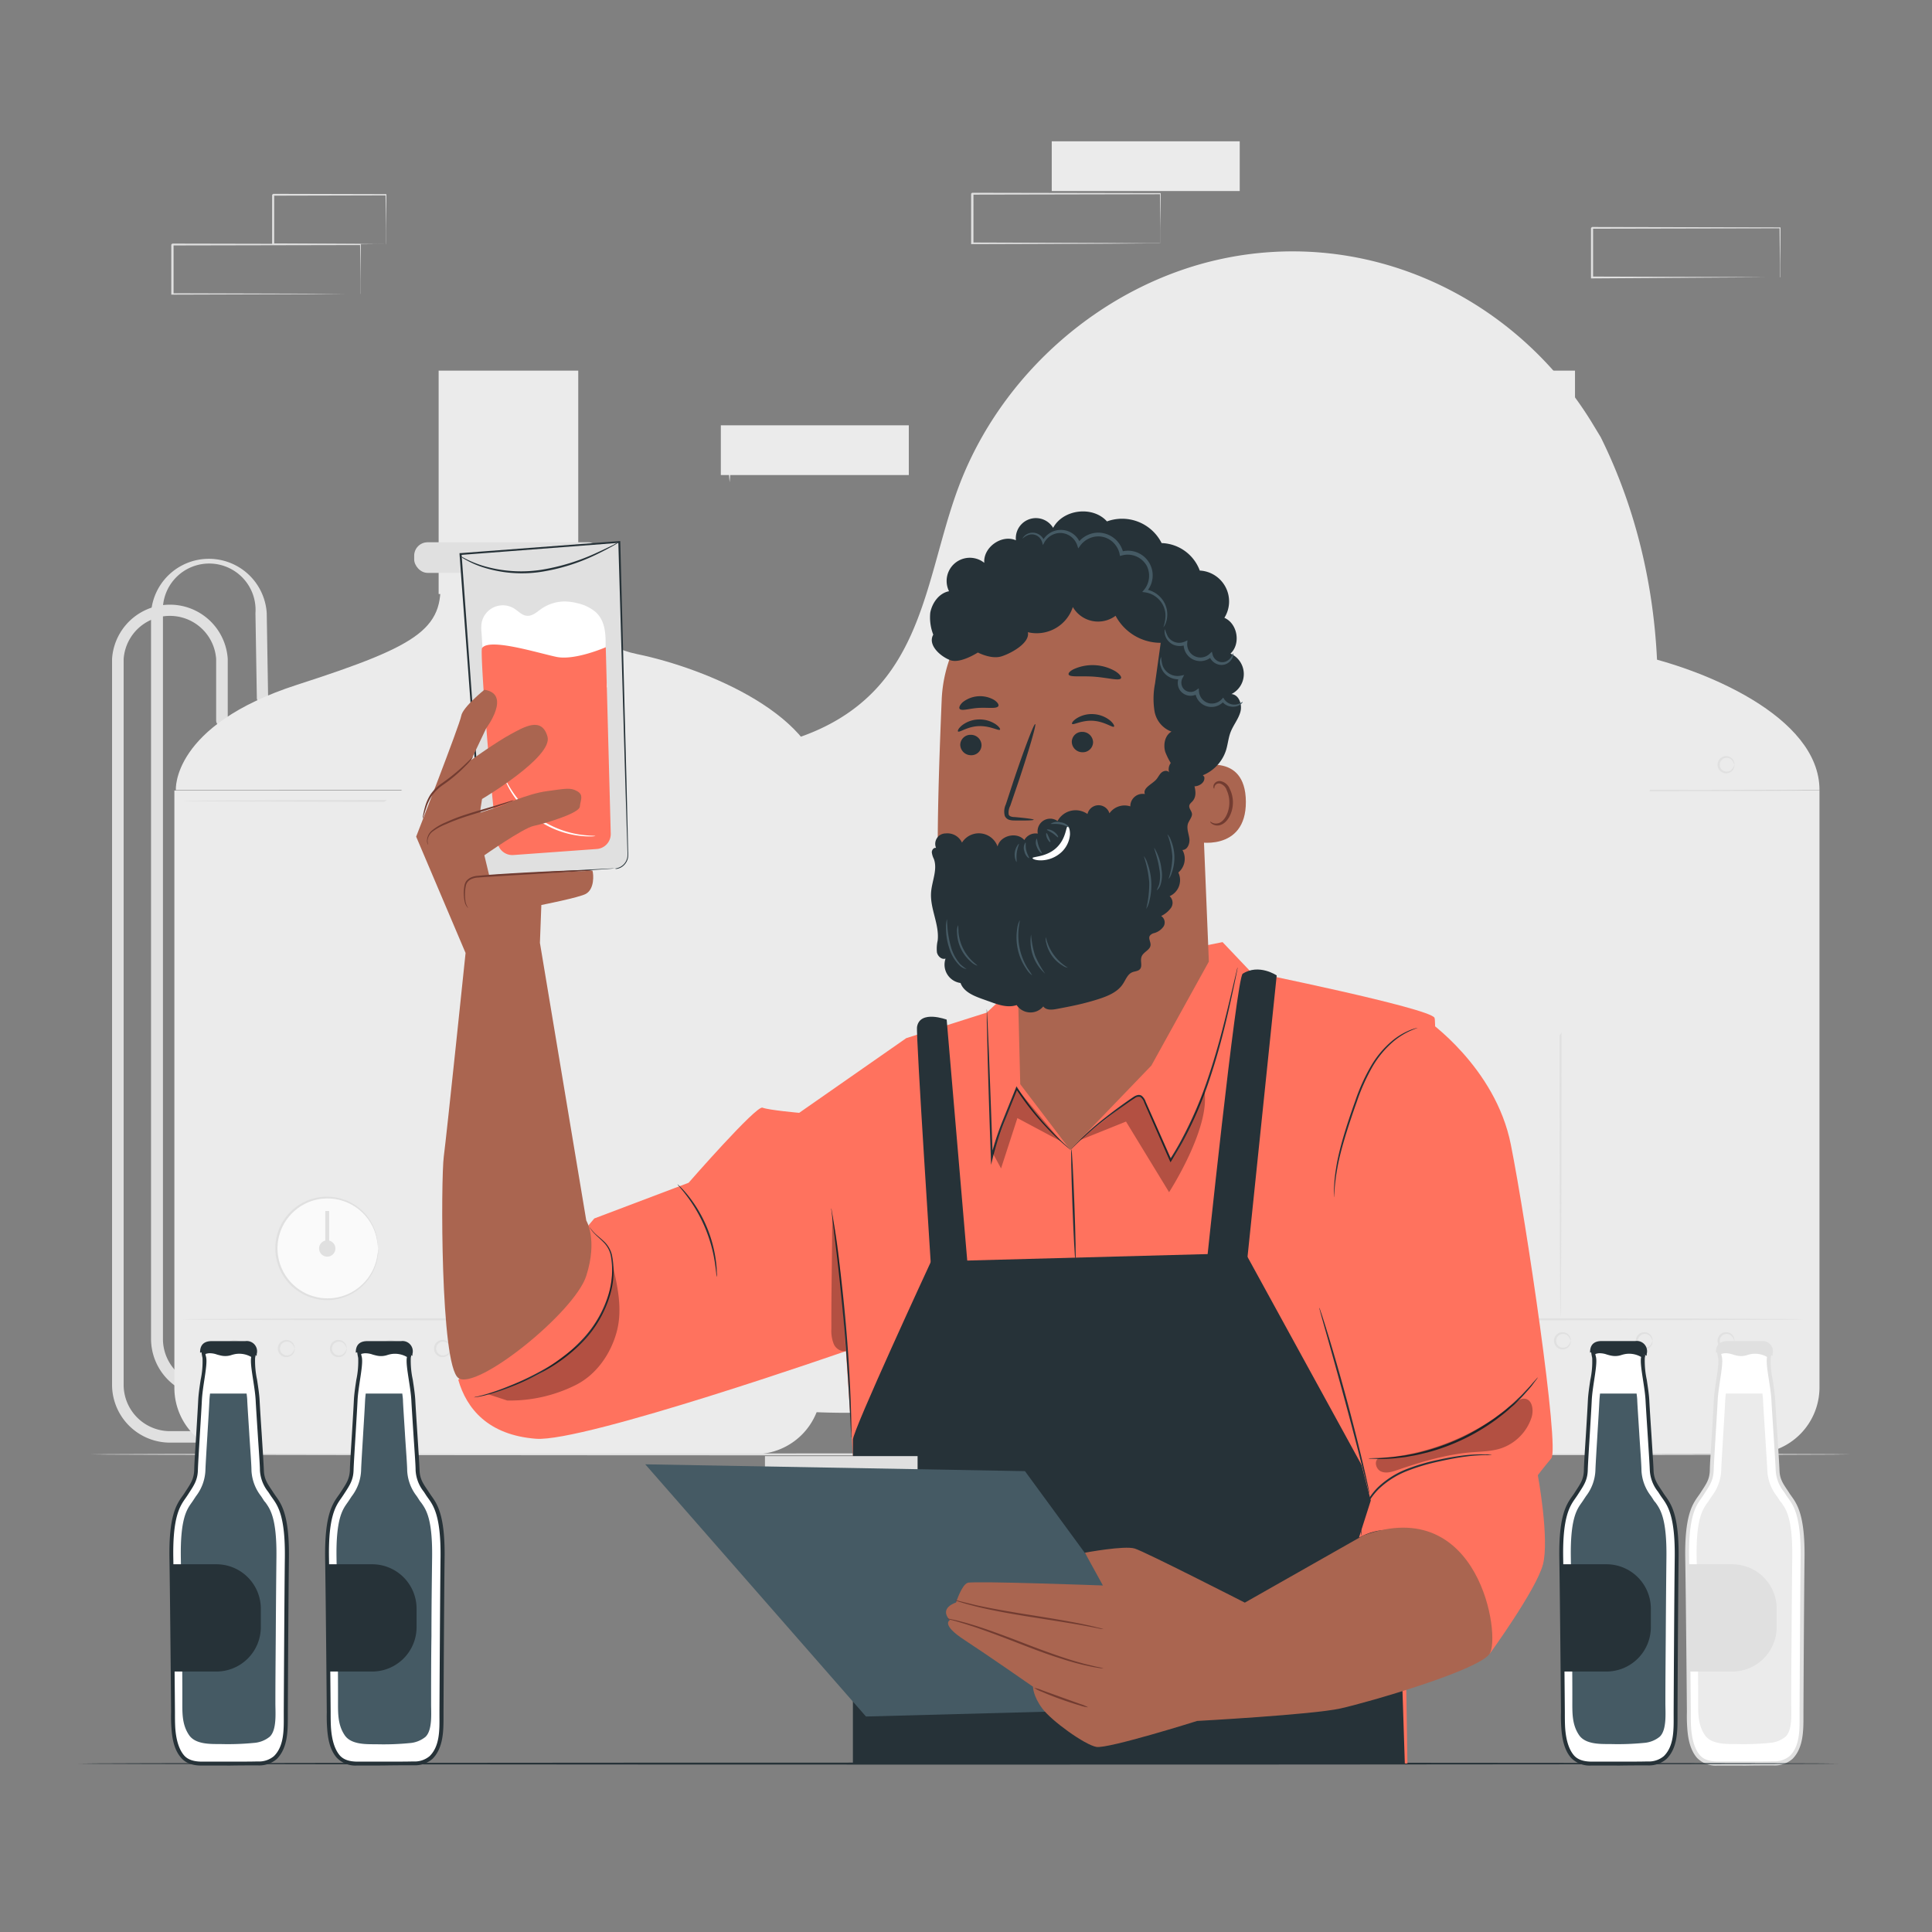 <svg xmlns="http://www.w3.org/2000/svg" viewBox="0 0 500 500"><rect x="0" y="0" width="500" height="500" fill="#808080" stroke="none"/><g id="background-complete"><path d="M69.75,361.48H54.09a15,15,0,0,1-15-15V158.67a15,15,0,0,1,29.94,0l.36,21.92A1.49,1.49,0,0,1,68,182.11a1.52,1.52,0,0,1-1.53-1.47l-.36-21.95a12,12,0,1,0-23.94,0V346.51a12,12,0,0,0,12,12H69.75a1.5,1.5,0,0,1,0,3Z" style="fill:#e0e0e0"></path><path d="M59.61,373.35H44a15,15,0,0,1-15-15V170.54a15,15,0,0,1,29.94,0v15.94a1.5,1.5,0,0,1-3,0V170.54a12,12,0,0,0-23.94,0V358.38a12,12,0,0,0,12,12H59.61a1.5,1.5,0,1,1,0,3Z" style="fill:#e0e0e0"></path><path d="M45.13,204.59H212.54a0,0,0,0,1,0,0V359.17a17.16,17.16,0,0,1-17.16,17.16H62.29a17.16,17.16,0,0,1-17.16-17.16V204.59A0,0,0,0,1,45.13,204.59Z" style="fill:#ebebeb"></path><path d="M45.51,204.48s-1.23-16.75,31.41-27.27,38.43-14.74,36.85-29h35.79s-2.63,17.38,15.27,21.06,48.09,16.13,48.09,35.17" style="fill:#ebebeb"></path><circle cx="84.68" cy="323.08" r="13.17" transform="translate(-120.83 59.8) rotate(-23.29)" style="fill:#fafafa"></circle><path d="M97.84,323.08a21.6,21.6,0,0,0-.51-3.19,13,13,0,0,0-17-8.95,13.08,13.08,0,0,0-6,4.51,12.85,12.85,0,0,0,0,15.26,12.9,12.9,0,0,0,6,4.51,13,13,0,0,0,6.79.58,12.8,12.8,0,0,0,5.46-2.4,13,13,0,0,0,4.8-7.13,21.18,21.18,0,0,0,.51-3.19,3.92,3.92,0,0,1,0,.85,5.57,5.57,0,0,1-.07,1,10.74,10.74,0,0,1-.25,1.38,13.11,13.11,0,0,1-4.77,7.37,13.24,13.24,0,0,1-12.65,2,12.83,12.83,0,0,1-3.4-1.81A12.39,12.39,0,0,1,73.87,331a13.31,13.31,0,0,1,0-15.86,13.44,13.44,0,0,1,6.24-4.66,13.4,13.4,0,0,1,7-.55,13.23,13.23,0,0,1,10.38,9.9,11.06,11.06,0,0,1,.25,1.38,5.62,5.62,0,0,1,.07,1A3.85,3.85,0,0,1,97.84,323.08Z" style="fill:#e0e0e0"></path><path d="M86.8,323.08A2.11,2.11,0,1,1,84.69,321,2.11,2.11,0,0,1,86.8,323.08Z" style="fill:#e0e0e0"></path><rect x="84.19" y="313.41" width="1" height="9.67" style="fill:#e0e0e0"></rect><path d="M208.68,341.44c0,.14-36.15.26-80.73.26s-80.74-.12-80.74-.26,36.14-.26,80.74-.26S208.68,341.29,208.68,341.44Z" style="fill:#e0e0e0"></path><path d="M208.68,207.29c0,.15-36.15.26-80.73.26s-80.74-.11-80.74-.26S83.35,207,128,207,208.68,207.15,208.68,207.29Z" style="fill:#e0e0e0"></path><rect x="113.52" y="95.92" width="36.13" height="57.81" style="fill:#ebebeb"></rect><path d="M303.47,204.48H470.88a0,0,0,0,1,0,0V359.06a17.16,17.16,0,0,1-17.16,17.16H320.63a17.16,17.16,0,0,1-17.16-17.16V204.48A0,0,0,0,1,303.47,204.48Z" style="fill:#ebebeb"></path><path d="M303.47,204.48s-1.23-16.75,31.41-27.27,38.43-14.74,36.85-29h35.79s-2.63,17.38,15.27,21.06,48.09,16.13,48.09,35.17" style="fill:#ebebeb"></path><path d="M466.64,341.44c0,.14-36.15.26-80.73.26s-80.74-.12-80.74-.26,36.14-.26,80.74-.26S466.64,341.29,466.64,341.44Z" style="fill:#e0e0e0"></path><path d="M466.64,204.59c0,.15-36.15.26-80.73.26s-80.74-.11-80.74-.26,36.14-.26,80.74-.26S466.64,204.45,466.64,204.59Z" style="fill:#e0e0e0"></path><rect x="371.48" y="95.92" width="36.13" height="57.81" style="fill:#ebebeb"></rect><path d="M278.6,380.53H240.77a14.61,14.61,0,0,1-14.59-14.59V271.57a4.22,4.22,0,0,0-4.21-4.21h-9.05a1.5,1.5,0,1,1,0-3H222a7.23,7.23,0,0,1,7.21,7.21v94.37a11.6,11.6,0,0,0,11.59,11.59H278.6a11.61,11.61,0,0,0,11.6-11.59v-36.2a8.17,8.17,0,0,1,8.16-8.16h7a1.5,1.5,0,0,1,0,3h-7a5.17,5.17,0,0,0-5.16,5.16v36.2A14.62,14.62,0,0,1,278.6,380.53Z" style="fill:#e0e0e0"></path><path d="M227.68,325.33H212.92a1.5,1.5,0,0,1,0-3h14.76a1.5,1.5,0,0,1,0,3Z" style="fill:#e0e0e0"></path><path d="M232.3,311.64h-4.62a1.5,1.5,0,1,1,0-3h4.62a11.88,11.88,0,0,0,11.86-11.87V161.22a22.39,22.39,0,0,1,44.78,0v1.42a1.5,1.5,0,0,1-3,0v-1.42a19.39,19.39,0,0,0-38.78,0V296.77A14.88,14.88,0,0,1,232.3,311.64Z" style="fill:#e0e0e0"></path><path d="M273,182h20a0,0,0,0,1,0,0V376.2a8.78,8.78,0,0,1-8.78,8.78h-2.46A8.78,8.78,0,0,1,273,376.2V182a0,0,0,0,1,0,0Z" style="fill:#f5f5f5"></path><rect x="272.04" y="235" width="31.43" height="9.84" style="fill:#ebebeb"></rect><path d="M304,245.34H271.54V234.5H304Zm-31.43-1H303V235.5H272.54Z" style="fill:#e0e0e0"></path><path d="M321.79,347a2.67,2.67,0,0,0-.9-1.45,1.86,1.86,0,0,0-1.71-.21,1.78,1.78,0,0,0,0,3.32,1.83,1.83,0,0,0,1.71-.21,2.64,2.64,0,0,0,.9-1.45s.09.18,0,.52a2,2,0,0,1-.72,1.22,2.13,2.13,0,0,1-2.09.37,2.23,2.23,0,0,1,0-4.22,2.19,2.19,0,0,1,2.09.37,2,2,0,0,1,.72,1.23C321.88,346.82,321.82,347,321.79,347Z" style="fill:#e0e0e0"></path><path d="M62.74,349a2.73,2.73,0,0,0-.91-1.45,1.84,1.84,0,0,0-1.7-.21,1.77,1.77,0,0,0,0,3.32,1.84,1.84,0,0,0,1.7-.21,2.73,2.73,0,0,0,.91-1.45s.08.18,0,.51a2,2,0,0,1-.71,1.23,2.19,2.19,0,0,1-2.09.37,2.23,2.23,0,0,1,0-4.22,2.19,2.19,0,0,1,2.09.37,2,2,0,0,1,.71,1.22C62.82,348.83,62.77,349,62.74,349Z" style="fill:#e0e0e0"></path><path d="M76.21,349a2.67,2.67,0,0,0-.9-1.45,1.86,1.86,0,0,0-1.71-.21,1.78,1.78,0,0,0,0,3.32,1.86,1.86,0,0,0,1.71-.21,2.67,2.67,0,0,0,.9-1.45s.09.18,0,.51a2,2,0,0,1-.72,1.23,2.19,2.19,0,0,1-2.09.37,2.23,2.23,0,0,1,0-4.22,2.19,2.19,0,0,1,2.09.37,2,2,0,0,1,.72,1.22C76.3,348.83,76.24,349,76.21,349Z" style="fill:#e0e0e0"></path><path d="M89.69,349a2.81,2.81,0,0,0-.91-1.45,1.84,1.84,0,0,0-1.7-.21,1.77,1.77,0,0,0,0,3.32,1.84,1.84,0,0,0,1.7-.21,2.81,2.81,0,0,0,.91-1.45s.08.18,0,.51a2,2,0,0,1-.72,1.23,2.18,2.18,0,0,1-2.09.37,2.23,2.23,0,0,1,0-4.22,2.18,2.18,0,0,1,2.09.37,2,2,0,0,1,.72,1.22C89.77,348.83,89.71,349,89.69,349Z" style="fill:#e0e0e0"></path><path d="M103.16,349a2.73,2.73,0,0,0-.91-1.45,1.84,1.84,0,0,0-1.7-.21,1.77,1.77,0,0,0,0,3.32,1.84,1.84,0,0,0,1.7-.21,2.73,2.73,0,0,0,.91-1.45s.08.18,0,.51a2,2,0,0,1-.71,1.23,2.19,2.19,0,0,1-2.09.37,2.23,2.23,0,0,1,0-4.22,2.19,2.19,0,0,1,2.09.37,2,2,0,0,1,.71,1.22C103.24,348.83,103.19,349,103.16,349Z" style="fill:#e0e0e0"></path><path d="M116.63,349a2.67,2.67,0,0,0-.9-1.45,1.86,1.86,0,0,0-1.71-.21,1.78,1.78,0,0,0,0,3.32,1.86,1.86,0,0,0,1.71-.21,2.67,2.67,0,0,0,.9-1.45s.08.18,0,.51a2,2,0,0,1-.72,1.23,2.19,2.19,0,0,1-2.09.37,2.23,2.23,0,0,1,0-4.22,2.19,2.19,0,0,1,2.09.37,2,2,0,0,1,.72,1.22C116.71,348.83,116.66,349,116.63,349Z" style="fill:#e0e0e0"></path><path d="M130.1,349a2.67,2.67,0,0,0-.9-1.45,1.84,1.84,0,0,0-1.7-.21,1.77,1.77,0,0,0,0,3.32,1.84,1.84,0,0,0,1.7-.21,2.67,2.67,0,0,0,.9-1.45s.09.18,0,.51a2,2,0,0,1-.72,1.23,2.18,2.18,0,0,1-2.09.37,2.23,2.23,0,0,1,0-4.22,2.18,2.18,0,0,1,2.09.37,2,2,0,0,1,.72,1.22C130.19,348.83,130.13,349,130.1,349Z" style="fill:#e0e0e0"></path><path d="M143.58,349a2.73,2.73,0,0,0-.91-1.45,1.84,1.84,0,0,0-1.7-.21,1.77,1.77,0,0,0,0,3.32,1.84,1.84,0,0,0,1.7-.21,2.73,2.73,0,0,0,.91-1.45s.08.18,0,.51a2,2,0,0,1-.71,1.23,2.2,2.2,0,0,1-2.1.37,2.23,2.23,0,0,1,0-4.22,2.2,2.2,0,0,1,2.1.37,2,2,0,0,1,.71,1.22C143.66,348.83,143.61,349,143.58,349Z" style="fill:#e0e0e0"></path><path d="M157.05,349a2.67,2.67,0,0,0-.9-1.45,1.86,1.86,0,0,0-1.71-.21,1.78,1.78,0,0,0,0,3.32,1.86,1.86,0,0,0,1.71-.21,2.67,2.67,0,0,0,.9-1.45s.08.18,0,.51a2,2,0,0,1-.72,1.23,2.19,2.19,0,0,1-2.09.37,2.23,2.23,0,0,1,0-4.22,2.19,2.19,0,0,1,2.09.37,2,2,0,0,1,.72,1.22C157.13,348.83,157.08,349,157.05,349Z" style="fill:#e0e0e0"></path><path d="M170.52,349a2.67,2.67,0,0,0-.9-1.45,1.86,1.86,0,0,0-1.71-.21,1.78,1.78,0,0,0,0,3.32,1.86,1.86,0,0,0,1.71-.21,2.67,2.67,0,0,0,.9-1.45s.09.18,0,.51a2,2,0,0,1-.72,1.23,2.18,2.18,0,0,1-2.09.37,2.23,2.23,0,0,1,0-4.22,2.18,2.18,0,0,1,2.09.37,2,2,0,0,1,.72,1.22C170.61,348.83,170.55,349,170.52,349Z" style="fill:#e0e0e0"></path><path d="M184,349a2.81,2.81,0,0,0-.91-1.45,1.84,1.84,0,0,0-1.7-.21,1.77,1.77,0,0,0,0,3.32,1.84,1.84,0,0,0,1.7-.21A2.81,2.81,0,0,0,184,349s.08.18,0,.51a2,2,0,0,1-.71,1.23,2.2,2.2,0,0,1-2.1.37,2.23,2.23,0,0,1,0-4.22,2.2,2.2,0,0,1,2.1.37,2,2,0,0,1,.71,1.22C184.08,348.83,184,349,184,349Z" style="fill:#e0e0e0"></path><path d="M197.47,349a2.67,2.67,0,0,0-.9-1.45,1.86,1.86,0,0,0-1.71-.21,1.78,1.78,0,0,0,0,3.32,1.86,1.86,0,0,0,1.71-.21,2.67,2.67,0,0,0,.9-1.45s.08.18,0,.51a2,2,0,0,1-.72,1.23,2.19,2.19,0,0,1-2.09.37,2.23,2.23,0,0,1,0-4.22,2.19,2.19,0,0,1,2.09.37,2,2,0,0,1,.72,1.22C197.55,348.83,197.5,349,197.47,349Z" style="fill:#e0e0e0"></path><path d="M343,347a2.81,2.81,0,0,0-.91-1.45,1.84,1.84,0,0,0-1.7-.21,1.77,1.77,0,0,0,0,3.32,1.82,1.82,0,0,0,1.7-.21A2.78,2.78,0,0,0,343,347s.08.18,0,.52a2,2,0,0,1-.72,1.22,2.13,2.13,0,0,1-2.09.37,2.23,2.23,0,0,1,0-4.22,2.18,2.18,0,0,1,2.09.37,2,2,0,0,1,.72,1.23C343.05,346.82,343,347,343,347Z" style="fill:#e0e0e0"></path><path d="M364.14,347a2.81,2.81,0,0,0-.91-1.45,1.84,1.84,0,0,0-1.7-.21,1.79,1.79,0,1,0,1.7,3.11,2.78,2.78,0,0,0,.91-1.45s.08.18,0,.52a2,2,0,0,1-.71,1.22,2.16,2.16,0,0,1-2.1.37,2.23,2.23,0,0,1,0-4.22,2.21,2.21,0,0,1,2.1.37,2,2,0,0,1,.71,1.23C364.22,346.82,364.17,347,364.14,347Z" style="fill:#e0e0e0"></path><path d="M385.31,347a2.73,2.73,0,0,0-.91-1.45,1.84,1.84,0,0,0-1.7-.21,1.79,1.79,0,1,0,1.7,3.11,2.7,2.7,0,0,0,.91-1.45s.08.18,0,.52a2,2,0,0,1-.71,1.22,2.14,2.14,0,0,1-2.09.37,2.23,2.23,0,0,1,0-4.22,2.19,2.19,0,0,1,2.09.37,2,2,0,0,1,.71,1.23C385.39,346.82,385.34,347,385.31,347Z" style="fill:#e0e0e0"></path><path d="M406.48,347a2.67,2.67,0,0,0-.9-1.45,1.86,1.86,0,0,0-1.71-.21,1.78,1.78,0,0,0,0,3.32,1.83,1.83,0,0,0,1.71-.21,2.64,2.64,0,0,0,.9-1.45s.08.18,0,.52a2,2,0,0,1-.72,1.22,2.14,2.14,0,0,1-2.09.37,2.23,2.23,0,0,1,0-4.22,2.19,2.19,0,0,1,2.09.37,2,2,0,0,1,.72,1.23C406.56,346.82,406.51,347,406.48,347Z" style="fill:#e0e0e0"></path><path d="M427.65,347a2.67,2.67,0,0,0-.9-1.45,1.86,1.86,0,0,0-1.71-.21,1.78,1.78,0,0,0,0,3.32,1.83,1.83,0,0,0,1.71-.21,2.64,2.64,0,0,0,.9-1.45s.08.18,0,.52a2,2,0,0,1-.72,1.22,2.14,2.14,0,0,1-2.09.37,2.23,2.23,0,0,1,0-4.22,2.19,2.19,0,0,1,2.09.37,2,2,0,0,1,.72,1.23C427.73,346.82,427.68,347,427.65,347Z" style="fill:#e0e0e0"></path><path d="M448.82,347a2.67,2.67,0,0,0-.9-1.45,1.86,1.86,0,0,0-1.71-.21,1.78,1.78,0,0,0,0,3.32,1.83,1.83,0,0,0,1.71-.21,2.64,2.64,0,0,0,.9-1.45s.09.18,0,.52a2,2,0,0,1-.72,1.22,2.14,2.14,0,0,1-2.09.37,2.23,2.23,0,0,1,0-4.22,2.19,2.19,0,0,1,2.09.37,2,2,0,0,1,.72,1.23C448.91,346.82,448.85,347,448.82,347Z" style="fill:#e0e0e0"></path><path d="M321.79,197.91a2.64,2.64,0,0,0-.9-1.45,1.83,1.83,0,0,0-1.71-.21,1.78,1.78,0,0,0,0,3.32,1.86,1.86,0,0,0,1.71-.21,2.67,2.67,0,0,0,.9-1.45s.09.18,0,.51a2,2,0,0,1-.72,1.23A2.18,2.18,0,0,1,319,200a2.23,2.23,0,0,1,0-4.22,2.14,2.14,0,0,1,2.09.37,2,2,0,0,1,.72,1.22C321.88,197.73,321.82,197.91,321.79,197.91Z" style="fill:#e0e0e0"></path><path d="M343,197.91a2.78,2.78,0,0,0-.91-1.45,1.82,1.82,0,0,0-1.7-.21,1.77,1.77,0,0,0,0,3.32,1.84,1.84,0,0,0,1.7-.21,2.81,2.81,0,0,0,.91-1.45s.08.18,0,.51a2,2,0,0,1-.72,1.23,2.18,2.18,0,0,1-2.09.37,2.23,2.23,0,0,1,0-4.22,2.13,2.13,0,0,1,2.09.37,2,2,0,0,1,.72,1.22C343.05,197.73,343,197.91,343,197.91Z" style="fill:#e0e0e0"></path><path d="M364.14,197.91a2.78,2.78,0,0,0-.91-1.45,1.81,1.81,0,0,0-1.7-.21,1.77,1.77,0,0,0,0,3.32,1.84,1.84,0,0,0,1.7-.21,2.81,2.81,0,0,0,.91-1.45s.08.18,0,.51a2,2,0,0,1-.71,1.23,2.21,2.21,0,0,1-2.1.37,2.23,2.23,0,0,1,0-4.22,2.16,2.16,0,0,1,2.1.37,2,2,0,0,1,.71,1.22C364.22,197.73,364.17,197.91,364.14,197.91Z" style="fill:#e0e0e0"></path><path d="M385.31,197.91a2.7,2.7,0,0,0-.91-1.45,1.79,1.79,0,1,0-1.7,3.11,1.84,1.84,0,0,0,1.7-.21,2.73,2.73,0,0,0,.91-1.45s.08.18,0,.51a2,2,0,0,1-.71,1.23,2.19,2.19,0,0,1-2.09.37,2.23,2.23,0,0,1,0-4.22,2.14,2.14,0,0,1,2.09.37,2,2,0,0,1,.71,1.22C385.39,197.73,385.34,197.91,385.31,197.91Z" style="fill:#e0e0e0"></path><path d="M406.48,197.91a2.64,2.64,0,0,0-.9-1.45,1.83,1.83,0,0,0-1.71-.21,1.78,1.78,0,0,0,0,3.32,1.86,1.86,0,0,0,1.71-.21,2.67,2.67,0,0,0,.9-1.45s.08.18,0,.51a2,2,0,0,1-.72,1.23,2.19,2.19,0,0,1-2.09.37,2.23,2.23,0,0,1,0-4.22,2.14,2.14,0,0,1,2.09.37,2,2,0,0,1,.72,1.22C406.56,197.73,406.51,197.91,406.48,197.91Z" style="fill:#e0e0e0"></path><path d="M427.65,197.91a2.64,2.64,0,0,0-.9-1.45,1.83,1.83,0,0,0-1.71-.21,1.78,1.78,0,0,0,0,3.32,1.86,1.86,0,0,0,1.71-.21,2.67,2.67,0,0,0,.9-1.45s.08.18,0,.51a2,2,0,0,1-.72,1.23,2.19,2.19,0,0,1-2.09.37,2.23,2.23,0,0,1,0-4.22,2.14,2.14,0,0,1,2.09.37,2,2,0,0,1,.72,1.22C427.73,197.73,427.68,197.91,427.65,197.91Z" style="fill:#e0e0e0"></path><path d="M448.82,197.91a2.64,2.64,0,0,0-.9-1.45,1.83,1.83,0,0,0-1.71-.21,1.78,1.78,0,0,0,0,3.32,1.86,1.86,0,0,0,1.71-.21,2.67,2.67,0,0,0,.9-1.45s.09.18,0,.51a2,2,0,0,1-.72,1.23,2.19,2.19,0,0,1-2.09.37,2.23,2.23,0,0,1,0-4.22,2.14,2.14,0,0,1,2.09.37,2,2,0,0,1,.72,1.22C448.91,197.73,448.85,197.91,448.82,197.91Z" style="fill:#e0e0e0"></path><path d="M403.87,341.11c-.14,0-.26-30.45-.26-68s.12-68,.26-68,.26,30.45.26,68S404,341.11,403.87,341.11Z" style="fill:#e0e0e0"></path><path d="M189,119.57a40.88,40.88,0,0,1-.17,5.21,37.72,37.72,0,0,1-.18-5.21,37.83,37.83,0,0,1,.18-5.21A41,41,0,0,1,189,119.57Z" style="fill:#ebebeb"></path><rect x="107.19" y="140.34" width="48.5" height="7.92" rx="3.47" style="fill:#e0e0e0"></rect><rect x="365.15" y="140.34" width="48.5" height="7.92" rx="3.47" style="fill:#e0e0e0"></rect><circle cx="227.68" cy="251.23" r="13.17" transform="translate(-56.66 435.91) rotate(-80.82)" style="fill:#fafafa"></circle><path d="M240.84,251.23a21.6,21.6,0,0,0-.51-3.19,13.18,13.18,0,0,0-4.8-7.13,12.94,12.94,0,0,0-12.26-1.82,13.12,13.12,0,0,0-6,4.51,12.85,12.85,0,0,0,0,15.26,12.28,12.28,0,0,0,2.73,2.75,12.16,12.16,0,0,0,3.26,1.76,13,13,0,0,0,6.8.58,12.8,12.8,0,0,0,5.46-2.4,13.09,13.09,0,0,0,4.8-7.13,21.18,21.18,0,0,0,.51-3.19,4.9,4.9,0,0,1,0,.84,5.74,5.74,0,0,1-.08,1,9.12,9.12,0,0,1-.24,1.38,13.27,13.27,0,0,1-10.38,9.91,13.4,13.4,0,0,1-7-.56,12.83,12.83,0,0,1-3.4-1.81,12.39,12.39,0,0,1-2.84-2.85,13.31,13.31,0,0,1,0-15.86,13.44,13.44,0,0,1,6.24-4.66,13.4,13.4,0,0,1,7-.55,13.27,13.27,0,0,1,10.38,9.9,9.34,9.34,0,0,1,.24,1.38,5.74,5.74,0,0,1,.08,1A4.9,4.9,0,0,1,240.84,251.23Z" style="fill:#e0e0e0"></path><path d="M229.8,251.23a2.11,2.11,0,1,1-2.11-2.11A2.11,2.11,0,0,1,229.8,251.23Z" style="fill:#e0e0e0"></path><rect x="227.19" y="241.56" width="1" height="9.67" style="fill:#e0e0e0"></rect><circle cx="389.4" cy="175.67" r="13.17" style="fill:#fafafa"></circle><path d="M402.56,175.67a21.6,21.6,0,0,0-.51-3.19,13.07,13.07,0,0,0-4.8-7.13A12.93,12.93,0,0,0,385,163.53a11.83,11.83,0,0,0-3.27,1.77A12,12,0,0,0,379,168a12.85,12.85,0,0,0,0,15.26,12.28,12.28,0,0,0,2.73,2.75,12.06,12.06,0,0,0,3.27,1.76,13,13,0,0,0,6.79.58,12.8,12.8,0,0,0,5.46-2.4,13,13,0,0,0,4.8-7.13,21.18,21.18,0,0,0,.51-3.19,3.85,3.85,0,0,1,0,.84,5.62,5.62,0,0,1-.07,1,10.74,10.74,0,0,1-.25,1.38,13.11,13.11,0,0,1-4.77,7.37,13.24,13.24,0,0,1-12.65,2,12.83,12.83,0,0,1-3.4-1.81,12.39,12.39,0,0,1-2.84-2.85,13.31,13.31,0,0,1,0-15.86,13.44,13.44,0,0,1,6.24-4.66,13.4,13.4,0,0,1,7-.55,13.23,13.23,0,0,1,10.38,9.9,11.06,11.06,0,0,1,.25,1.38,5.62,5.62,0,0,1,.07,1A3.85,3.85,0,0,1,402.56,175.67Z" style="fill:#e0e0e0"></path><path d="M391.52,175.67a2.11,2.11,0,1,1-2.11-2.11A2.11,2.11,0,0,1,391.52,175.67Z" style="fill:#e0e0e0"></path><rect x="388.91" y="166" width="1" height="9.67" style="fill:#e0e0e0"></rect><path d="M478.86,376.39c0,.14-102,.26-227.76.26s-227.79-.12-227.79-.26,102-.26,227.79-.26S478.86,376.24,478.86,376.39Z" style="fill:#e0e0e0"></path><path d="M466.51,403.17c.15-12.36-2.43-14.31-3.86-16.53s-2.49-3.46-2.59-6.13-.91-14.31-1.1-18.05-1.57-9.26-1.16-11.18c0-.12.06-.24.08-.36a6.66,6.66,0,0,0-4.76-1,9.94,9.94,0,0,0-1,.23,4.63,4.63,0,0,1-2.47.19c-.38-.08-.74-.19-1.09-.29a5.86,5.86,0,0,0-2.29-.34,4.28,4.28,0,0,0-1.39.39c0,.32.12.72.23,1.21.42,1.91-.94,7.45-1.11,11.18s-.95,15.39-1,18.05-1.15,3.92-2.57,6.15-4,4.18-3.79,16.54.43,39.84.43,39.84c0,1.28,0,2.67.08,4,.16,2.53.66,5.53,2.39,7.54a6.31,6.31,0,0,0,4.85,1.8c1.86,0,4.55,0,7.29,0s5.43,0,7.28-.05a6.64,6.64,0,0,0,4.58-1.52c3-3,2.67-8,2.69-11.84C466.23,443,466.35,415.53,466.51,403.17Z" style="fill:#fff"></path><path d="M449.59,456.92c-2,0-3.83,0-5.21,0a6.7,6.7,0,0,1-5.21-2c-1.95-2.25-2.37-5.55-2.52-7.84-.09-1.33-.12-2.73-.08-4,0-.25-.23-27.59-.43-39.81-.18-11.08,1.86-13.95,3.34-16.06.19-.26.37-.51.53-.76s.36-.57.54-.83c1.13-1.74,1.88-2.88,1.95-5.06,0-1.45.29-5.57.54-9.55.2-3.41.41-6.8.49-8.51s.36-3.54.64-5.4c.35-2.29.7-4.65.48-5.66-.11-.5-.18-.9-.23-1.24l-.06-.36.33-.16a4.88,4.88,0,0,1,1.54-.44,6.31,6.31,0,0,1,2.49.36c.35.1.7.2,1.06.28a4,4,0,0,0,2.23-.18,10.35,10.35,0,0,1,1-.24,7.16,7.16,0,0,1,5.11,1.07l.28.19-.13.65a22.65,22.65,0,0,0,.5,5.7c.28,1.86.58,3.78.66,5.4s.3,5.1.53,8.52c.25,4,.52,8.09.57,9.53.08,2.18.83,3.32,2,5.05.17.26.36.54.54.83s.34.5.53.77c1.5,2.09,3.55,5,3.41,16-.15,12.36-.28,39.66-.28,39.83v1.21c0,3.63,0,8.15-2.84,11a6.94,6.94,0,0,1-4.92,1.67c-1.86,0-4.55,0-7.29.05ZM445.47,350.4c0,.24.09.5.16.8.26,1.19-.08,3.43-.47,6-.27,1.83-.56,3.73-.63,5.29-.08,1.72-.29,5.11-.5,8.53-.24,4-.49,8.09-.53,9.52-.08,2.46-1,3.83-2.12,5.57-.17.26-.34.54-.53.82s-.35.53-.55.81c-1.41,2-3.34,4.71-3.16,15.46.2,12.22.43,39.57.43,39.84,0,1.29,0,2.65.08,3.95.21,3.36,1,5.73,2.27,7.25.93,1.07,2.39,1.6,4.48,1.63,1.85,0,4.54,0,7.28,0s5.42,0,7.28-.05a6,6,0,0,0,4.23-1.38c2.59-2.54,2.56-6.64,2.54-10.26V443h0c0-2.2.18-32.7.27-39.84h0c.13-10.75-1.81-13.47-3.22-15.45-.2-.28-.39-.54-.56-.81s-.36-.56-.54-.82a9.74,9.74,0,0,1-2.13-5.56c-.05-1.43-.31-5.54-.57-9.51-.22-3.42-.44-6.81-.53-8.53s-.37-3.46-.65-5.3c-.4-2.59-.75-4.83-.49-6v0a6.21,6.21,0,0,0-4.12-.75,8.91,8.91,0,0,0-.89.22,5,5,0,0,1-2.73.19c-.39-.08-.76-.18-1.12-.29a5.6,5.6,0,0,0-2.1-.33A4.9,4.9,0,0,0,445.47,350.4Z" style="fill:#e0e0e0"></path><path d="M448.76,350.15c.38.1.73.19,1.09.26a3.7,3.7,0,0,0,1.88-.16A11.78,11.78,0,0,1,453,350a9.67,9.67,0,0,1,5.73.88,2,2,0,0,0,0-.43,2.66,2.66,0,0,0-2.92-3.37h-8.73c-2.93,0-3,2.12-3,3a8.15,8.15,0,0,1,1.48-.32A8.24,8.24,0,0,1,448.76,350.15Z" style="fill:#e0e0e0"></path><path d="M460.37,388l-.52-.8a11.6,11.6,0,0,1-2.47-6.63c-.05-1.39-.32-5.45-.57-9.37v-.08c-.21-3.35-.44-6.8-.53-8.56,0-.59-.09-1.23-.17-1.91l-9.46,0c-.08.67-.14,1.32-.17,1.91-.08,1.75-.29,5.21-.5,8.56v.08c-.24,3.93-.49,8-.53,9.38a11.72,11.72,0,0,1-2.45,6.64l-.52.79c-.19.3-.39.59-.61.9-1.24,1.75-2.94,4.16-2.78,14.23q.1,6.68.19,13.34c.08,7.83.22,15.67.2,23.5,0,3.19-.13,6.25,1.7,9,1.65,2.52,5.62,2.37,8.21,2.38a69.09,69.09,0,0,0,8.63-.3,7.28,7.28,0,0,0,4.06-1.59c1.91-1.75,1.47-6.37,1.48-8.68,0-5.84.06-11.69.1-17.53q.06-10.11.17-20.21c.12-10.07-1.59-12.47-2.84-14.22C460.77,388.61,460.56,388.32,460.37,388Z" style="fill:#ebebeb"></path><path d="M436.66,404.83H448.3a11.5,11.5,0,0,1,11.5,11.5v4.76a11.5,11.5,0,0,1-11.5,11.5H436.66a0,0,0,0,1,0,0V404.83A0,0,0,0,1,436.66,404.83Z" style="fill:#e0e0e0"></path><rect x="272.19" y="36.57" width="48.65" height="12.87" style="fill:#ebebeb"></rect><rect x="186.55" y="110.07" width="48.65" height="12.87" style="fill:#ebebeb"></rect><path d="M300.27,63a1,1,0,0,1,0-.23V62.1c0-.61,0-1.45,0-2.53,0-2.22-.05-5.42-.08-9.45l.15.15-48.65.1c.11-.11-.25.25.24-.25h0V63l-.25-.24,34.68.11,10.23.07,2.77,0,.72,0h.26L300,63l-.69,0-2.72,0-10.18.07-34.84.11h-.24V50.13h0c.49-.49.14-.13.25-.24l48.65.09h.15v.15c0,4.07-.07,7.29-.09,9.54,0,1.07,0,1.9,0,2.5,0,.26,0,.46,0,.63A1.23,1.23,0,0,1,300.27,63Z" style="fill:#e0e0e0"></path><path d="M460.63,71.81a1,1,0,0,1,0-.23c0-.18,0-.39,0-.66,0-.61,0-1.45,0-2.54,0-2.22-.05-5.41-.08-9.44l.15.15-48.65.1c.11-.11-.25.24.24-.25h0V71.81l-.24-.24,34.67.11,10.23.07,2.77,0h.72l.26,0-.23,0h-.69l-2.72,0-10.17.07L412,72.05h-.25V59h0l.25-.25,48.65.1h.15v.15c0,4.07-.06,7.29-.08,9.53,0,1.07,0,1.9,0,2.5,0,.26,0,.47,0,.64A1.23,1.23,0,0,1,460.63,71.81Z" style="fill:#e0e0e0"></path><path d="M93.26,76.14a1.35,1.35,0,0,1,0-.24c0-.17,0-.38,0-.66,0-.6,0-1.45,0-2.53,0-2.22,0-5.41-.08-9.44l.15.15-48.65.1c.11-.12-.25.24.24-.25h0V76.14l-.24-.24L79.28,76l10.23.07,2.77,0H93l.26,0H93l-.69,0-2.72,0-10.17.07-34.84.11h-.25V63.29h0l.25-.25,48.65.1h.15v.15c0,4.06-.06,7.29-.08,9.53,0,1.07,0,1.9,0,2.5,0,.26,0,.47,0,.63A1.66,1.66,0,0,1,93.26,76.14Z" style="fill:#e0e0e0"></path><path d="M99.86,63.27a.77.77,0,0,1,0-.25c0-.18,0-.41,0-.68,0-.63,0-1.49,0-2.58,0-2.26,0-5.44-.09-9.36l.18.17-29.23.07.24-.24h0V57c0,2.15,0,4.24,0,6.24L70.62,63l20.91.11,6.1.07,1.64,0,.59,0a3.51,3.51,0,0,1-.54,0l-1.59,0-6,.06-21.07.11h-.23v-.23c0-2,0-4.09,0-6.24V50.42h0l.25-.25,29.23.07H100v.18c0,4-.07,7.19-.09,9.47,0,1.07,0,1.92,0,2.54S99.87,63.28,99.86,63.27Z" style="fill:#e0e0e0"></path></g><g id="background-simple"><path d="M414.26,113.13l-2.09-3.45C394.53,80.62,362.65,63.1,329,65.23A87.35,87.35,0,0,0,316.16,67C285.59,73.54,259,96.65,248,126.25c-6.48,17.41-8.29,37.46-20.59,51.28-16,18-43.2,18.55-67.1,17.8s-51.1-.11-67,17.95c-10,11.3-13.16,27.38-12.35,42.53C83,295.9,111,331.75,146.5,349.57S223.86,369,262.74,361.14c54.47-11,106.28-41.13,137.41-87.71S439.17,163.4,414.26,113.13Z" style="fill:#ebebeb"></path></g><g id="Table"><path d="M475.77,456.42c0,.14-102,.26-227.76.26s-227.78-.12-227.78-.26,102-.26,227.78-.26S475.77,456.28,475.77,456.42Z" style="fill:#263238"></path></g><g id="Beers"><path d="M74.22,403.17c.15-12.36-2.43-14.31-3.86-16.53s-2.49-3.46-2.59-6.13-.92-14.31-1.1-18.05-1.57-9.26-1.16-11.18c0-.12,0-.24.08-.36a6.66,6.66,0,0,0-4.76-1,9.94,9.94,0,0,0-1,.23,4.63,4.63,0,0,1-2.47.19c-.38-.08-.74-.19-1.09-.29a5.86,5.86,0,0,0-2.29-.34,4.28,4.28,0,0,0-1.39.39c.05.32.12.72.23,1.21.42,1.91-.94,7.45-1.11,11.18s-1,15.39-1,18.05-1.15,3.92-2.57,6.15-4,4.18-3.79,16.54.43,39.84.43,39.84c0,1.28,0,2.67.08,4,.16,2.53.66,5.53,2.39,7.54a6.31,6.31,0,0,0,4.85,1.8c1.86,0,4.55,0,7.29,0s5.43,0,7.28-.05a6.64,6.64,0,0,0,4.58-1.52c3-3,2.67-8,2.69-11.84C73.94,443,74.06,415.53,74.22,403.17Z" style="fill:#fff"></path><path d="M57.3,456.92c-2,0-3.83,0-5.21,0-2.36,0-4.11-.7-5.21-2-2-2.25-2.37-5.55-2.52-7.84-.09-1.33-.12-2.73-.08-4,0-.25-.23-27.59-.43-39.81-.18-11.07,1.85-13.95,3.34-16.06.19-.26.37-.51.53-.76s.36-.57.54-.83c1.13-1.74,1.88-2.88,2-5.06,0-1.45.29-5.58.54-9.57.2-3.41.41-6.78.49-8.49s.36-3.54.64-5.4a22.74,22.74,0,0,0,.48-5.66c-.11-.5-.18-.9-.23-1.24l-.06-.36.33-.16a4.88,4.88,0,0,1,1.54-.44,6.38,6.38,0,0,1,2.49.36c.36.1.7.2,1.06.28a4,4,0,0,0,2.23-.18,9.74,9.74,0,0,1,1-.24,7.11,7.11,0,0,1,5.11,1.07l.28.19-.14.7a23.06,23.06,0,0,0,.51,5.65c.28,1.86.58,3.78.66,5.4s.3,5.1.53,8.52c.25,4,.52,8.09.57,9.53.08,2.18.83,3.32,2,5.05l.54.83c.17.26.34.5.53.77,1.5,2.09,3.55,5,3.41,16-.15,12.15-.28,39.63-.28,39.83v1.21c0,3.63,0,8.15-2.84,11a6.94,6.94,0,0,1-4.92,1.67c-1.86,0-4.55,0-7.29.05ZM53.18,350.41c0,.23.09.49.16.79.26,1.19-.08,3.43-.47,6-.28,1.83-.56,3.73-.63,5.29-.08,1.72-.29,5.1-.5,8.51-.24,4-.49,8.1-.53,9.54-.08,2.46-1,3.83-2.12,5.57l-.53.82c-.17.27-.36.53-.55.81-1.41,2-3.34,4.72-3.16,15.46.2,12.22.43,39.57.43,39.84,0,1.29,0,2.65.07,4,.22,3.36,1,5.73,2.28,7.24.92,1.07,2.39,1.6,4.48,1.63,1.85,0,4.54,0,7.28,0s5.42,0,7.27-.05a6,6,0,0,0,4.24-1.38c2.58-2.54,2.56-6.64,2.54-10.26V443c0-.11.15-29.47.28-39.84h0c.13-10.75-1.81-13.47-3.22-15.45-.2-.28-.39-.54-.56-.81s-.36-.56-.54-.82a9.74,9.74,0,0,1-2.13-5.56c0-1.43-.32-5.53-.57-9.5-.22-3.43-.44-6.82-.53-8.54s-.37-3.46-.65-5.3c-.4-2.59-.75-4.83-.5-6v0a6.21,6.21,0,0,0-4.12-.75,9.14,9.14,0,0,0-.9.22,5.09,5.09,0,0,1-2.72.19c-.38-.08-.75-.18-1.11-.28a5.53,5.53,0,0,0-2.11-.34A4.16,4.16,0,0,0,53.18,350.41Z" style="fill:#263238"></path><path d="M56.47,350.15c.38.1.73.19,1.09.26a3.7,3.7,0,0,0,1.88-.16A11.78,11.78,0,0,1,60.7,350a9.67,9.67,0,0,1,5.73.88,3.44,3.44,0,0,0,0-.43,2.66,2.66,0,0,0-2.92-3.37H54.78c-2.92,0-3,2.12-3,3a7,7,0,0,1,4.65.07Z" style="fill:#263238"></path><path d="M68.08,388l-.52-.8a11.68,11.68,0,0,1-2.48-6.63c0-1.39-.31-5.45-.56-9.37v-.08c-.21-3.35-.44-6.8-.53-8.56,0-.59-.09-1.23-.17-1.91l-9.46,0c-.08.67-.15,1.32-.17,1.91-.08,1.75-.29,5.21-.5,8.56v.08c-.24,3.93-.49,8-.53,9.38a11.72,11.72,0,0,1-2.45,6.64l-.52.79c-.19.3-.39.59-.61.9-1.24,1.75-2.94,4.16-2.78,14.23q.1,6.68.19,13.34c.07,7.83.22,15.67.2,23.5,0,3.19-.14,6.25,1.7,9,1.65,2.52,5.62,2.37,8.21,2.38a69.09,69.09,0,0,0,8.63-.3,7.28,7.28,0,0,0,4.06-1.59c1.91-1.75,1.47-6.37,1.48-8.68,0-5.84.06-11.69.1-17.53q.06-10.11.17-20.21c.12-10.07-1.59-12.47-2.84-14.22C68.48,388.61,68.27,388.32,68.08,388Z" style="fill:#455a64"></path><path d="M44.37,404.83H56a11.5,11.5,0,0,1,11.5,11.5v4.76A11.5,11.5,0,0,1,56,432.59H44.37a0,0,0,0,1,0,0V404.83A0,0,0,0,1,44.37,404.83Z" style="fill:#263238"></path><path d="M114.51,403.17c.15-12.36-2.43-14.31-3.86-16.53s-2.49-3.46-2.59-6.13-.91-14.31-1.1-18.05-1.56-9.26-1.15-11.18c0-.12,0-.24.07-.36a6.66,6.66,0,0,0-4.76-1c-.35.06-.67.15-1,.23a4.62,4.62,0,0,1-2.47.19c-.37-.08-.74-.19-1.09-.29a5.83,5.83,0,0,0-2.29-.34,4.28,4.28,0,0,0-1.39.39c0,.32.13.72.23,1.21.42,1.91-.94,7.45-1.11,11.18s-1,15.39-1,18.05-1.15,3.92-2.57,6.15-4,4.18-3.79,16.54.43,39.84.43,39.84c0,1.28,0,2.67.08,4,.16,2.53.66,5.53,2.4,7.54a6.27,6.27,0,0,0,4.84,1.8c1.86,0,4.55,0,7.29,0s5.43,0,7.29-.05a6.63,6.63,0,0,0,4.57-1.52c3-3,2.67-8,2.69-11.84C114.23,443,114.36,415.53,114.51,403.17Z" style="fill:#fff"></path><path d="M97.59,456.92c-2,0-3.82,0-5.21,0a6.7,6.7,0,0,1-5.21-2c-2-2.25-2.37-5.55-2.52-7.84-.09-1.33-.11-2.73-.08-4,0-.25-.23-27.59-.43-39.81C84,392.17,86,389.29,87.48,387.18c.19-.26.37-.51.53-.76l.54-.83c1.13-1.74,1.88-2.88,2-5.06,0-1.45.3-5.57.54-9.55.21-3.41.41-6.8.49-8.51s.36-3.54.64-5.4a22.74,22.74,0,0,0,.48-5.66c-.11-.5-.18-.9-.23-1.24l-.06-.36.33-.16a5,5,0,0,1,1.55-.44,6.36,6.36,0,0,1,2.48.36c.36.1.71.2,1.07.28a4.19,4.19,0,0,0,2.22-.18,10.35,10.35,0,0,1,1-.24,7.11,7.11,0,0,1,5.11,1.07l.29.19-.15.7a23.06,23.06,0,0,0,.51,5.65c.28,1.86.58,3.78.66,5.4s.31,5.1.53,8.52c.26,4,.52,8.09.57,9.53.08,2.18.83,3.32,2,5.05.18.26.36.54.55.83s.34.5.52.77c1.5,2.09,3.55,5,3.41,16-.15,12.15-.28,39.63-.28,39.83v1.21c0,3.63,0,8.15-2.84,11a6.93,6.93,0,0,1-4.91,1.67c-1.86,0-4.56,0-7.3.05ZM93.47,350.4c0,.24.1.5.16.8.26,1.19-.08,3.43-.47,6-.27,1.83-.56,3.73-.63,5.29-.08,1.72-.29,5.11-.49,8.53-.25,4-.5,8.09-.54,9.52-.08,2.46-1,3.83-2.11,5.57-.18.26-.35.54-.54.82s-.35.53-.55.81c-1.41,2-3.34,4.72-3.16,15.46.2,12.22.43,39.57.43,39.84,0,1.29,0,2.65.08,4,.22,3.36,1,5.73,2.27,7.24.93,1.07,2.39,1.6,4.48,1.63,1.85,0,4.54,0,7.28,0s5.42,0,7.28-.05a6,6,0,0,0,4.23-1.38c2.59-2.54,2.57-6.64,2.54-10.26V443c0-.11.15-29.47.28-39.84h0c.13-10.75-1.8-13.47-3.22-15.45-.2-.28-.39-.54-.56-.81s-.36-.56-.53-.82a9.68,9.68,0,0,1-2.14-5.56c0-1.43-.31-5.53-.57-9.5-.22-3.43-.44-6.82-.53-8.54s-.37-3.46-.65-5.29c-.4-2.6-.75-4.84-.49-6v0a6.19,6.19,0,0,0-4.12-.75,8.91,8.91,0,0,0-.89.22,5.14,5.14,0,0,1-2.73.19c-.38-.08-.75-.18-1.11-.28a5.53,5.53,0,0,0-2.11-.34A5.1,5.1,0,0,0,93.47,350.4Z" style="fill:#263238"></path><path d="M96.76,350.15c.38.1.73.19,1.09.26a3.7,3.7,0,0,0,1.88-.16A11.78,11.78,0,0,1,101,350a9.65,9.65,0,0,1,5.73.88,2,2,0,0,0,0-.43,2.66,2.66,0,0,0-2.92-3.37H95.08c-2.93,0-3,2.12-3,3a8.54,8.54,0,0,1,1.48-.32A8.24,8.24,0,0,1,96.76,350.15Z" style="fill:#263238"></path><path d="M108.37,388l-.52-.8a11.6,11.6,0,0,1-2.47-6.63c0-1.39-.32-5.45-.57-9.37v-.08c-.21-3.35-.44-6.8-.52-8.56,0-.59-.1-1.23-.18-1.91l-9.46,0c-.08.67-.14,1.32-.17,1.91-.08,1.75-.29,5.21-.5,8.56v.08c-.24,3.93-.49,8-.53,9.38A11.72,11.72,0,0,1,91,387.27l-.52.79c-.19.3-.39.59-.61.9-1.24,1.75-2.94,4.16-2.78,14.23q.12,6.68.19,13.34c.08,7.83.22,15.67.2,23.5,0,3.19-.13,6.25,1.7,9,1.65,2.52,5.62,2.37,8.21,2.38a69.09,69.09,0,0,0,8.63-.3,7.34,7.34,0,0,0,4.07-1.59c1.9-1.75,1.46-6.37,1.48-8.68,0-5.84,0-11.69.09-17.53,0-6.74.09-13.47.17-20.21.13-10.07-1.58-12.47-2.83-14.22C108.77,388.61,108.56,388.32,108.37,388Z" style="fill:#455a64"></path><path d="M84.67,404.83H96.31a11.5,11.5,0,0,1,11.5,11.5v4.76a11.5,11.5,0,0,1-11.5,11.5H84.67a0,0,0,0,1,0,0V404.83A0,0,0,0,1,84.67,404.83Z" style="fill:#263238"></path><path d="M434,403.17c.15-12.36-2.43-14.31-3.86-16.53s-2.49-3.46-2.59-6.13-.91-14.31-1.1-18.05-1.57-9.26-1.16-11.18c0-.12.06-.24.08-.36a6.66,6.66,0,0,0-4.76-1,9.94,9.94,0,0,0-1,.23,4.62,4.62,0,0,1-2.47.19c-.38-.08-.74-.19-1.09-.29a5.86,5.86,0,0,0-2.29-.34,4.28,4.28,0,0,0-1.39.39c0,.32.12.72.23,1.21.42,1.91-.94,7.45-1.11,11.18s-1,15.39-1,18.05-1.15,3.92-2.57,6.15-4,4.18-3.79,16.54.43,39.84.43,39.84c0,1.28,0,2.67.08,4,.16,2.53.66,5.53,2.39,7.54a6.31,6.31,0,0,0,4.85,1.8c1.86,0,4.55,0,7.29,0s5.43,0,7.28-.05a6.64,6.64,0,0,0,4.58-1.52c3-3,2.67-8,2.69-11.84C433.67,443,433.79,415.53,434,403.17Z" style="fill:#fff"></path><path d="M417,456.92c-2,0-3.83,0-5.21,0a6.7,6.7,0,0,1-5.21-2c-1.95-2.25-2.37-5.55-2.52-7.84-.09-1.34-.12-2.73-.08-4,0-.25-.23-27.59-.43-39.81-.18-11.07,1.85-13.95,3.34-16.06.19-.26.37-.51.53-.76s.37-.57.54-.84c1.13-1.73,1.88-2.87,1.95-5.05,0-1.46.29-5.59.54-9.59.21-3.4.41-6.76.49-8.47s.36-3.54.64-5.4a22.74,22.74,0,0,0,.48-5.66c-.11-.5-.18-.9-.23-1.24l-.06-.36.33-.16a4.88,4.88,0,0,1,1.54-.44,6.2,6.2,0,0,1,2.49.36c.37.1.71.2,1.06.28a4,4,0,0,0,2.23-.18,9.74,9.74,0,0,1,1-.24,7.16,7.16,0,0,1,5.11,1.07l.28.19-.14.7a23.06,23.06,0,0,0,.51,5.65c.28,1.86.58,3.78.66,5.4s.3,5.11.53,8.53c.25,4,.52,8.08.57,9.52.08,2.18.83,3.32,2,5.05.17.27.36.54.54.83s.34.51.53.77c1.5,2.09,3.55,5,3.41,16-.15,12.22-.28,39.57-.28,39.83v1.21c0,3.63.05,8.15-2.84,11a6.94,6.94,0,0,1-4.92,1.67c-1.86,0-4.55,0-7.29.05Zm-4.12-106.51c0,.23.09.49.16.79.26,1.19-.08,3.43-.47,6-.28,1.83-.56,3.73-.63,5.29-.08,1.71-.29,5.09-.49,8.5-.25,4-.5,8.11-.54,9.55-.08,2.46-1,3.83-2.12,5.57l-.53.82c-.17.27-.36.53-.55.81-1.41,2-3.34,4.72-3.16,15.46.2,12.22.43,39.57.43,39.84,0,1.29,0,2.65.07,4,.22,3.36,1,5.73,2.28,7.24.93,1.07,2.39,1.6,4.48,1.63,1.85,0,4.54,0,7.28,0s5.42,0,7.28-.05a6,6,0,0,0,4.23-1.38c2.59-2.54,2.56-6.64,2.54-10.27V443c0-.17.13-27.61.28-39.84h0c.13-10.75-1.81-13.47-3.22-15.45-.2-.28-.39-.54-.56-.81s-.36-.56-.53-.82a9.68,9.68,0,0,1-2.14-5.56c-.05-1.43-.31-5.53-.57-9.49-.22-3.43-.44-6.83-.53-8.55s-.37-3.47-.65-5.3c-.4-2.59-.75-4.83-.5-6v0a6.19,6.19,0,0,0-4.12-.75,9.14,9.14,0,0,0-.9.22,5.09,5.09,0,0,1-2.72.19c-.38-.07-.75-.18-1.1-.28a5.58,5.58,0,0,0-2.12-.34A4.16,4.16,0,0,0,412.91,350.41Z" style="fill:#263238"></path><path d="M416.2,350.15c.38.1.73.19,1.09.26a3.7,3.7,0,0,0,1.88-.16,11.78,11.78,0,0,1,1.26-.27,9.67,9.67,0,0,1,5.73.88,2,2,0,0,0,0-.43,2.66,2.66,0,0,0-2.92-3.37h-8.73c-2.93,0-3,2.12-3,3a8.15,8.15,0,0,1,1.48-.32A8.24,8.24,0,0,1,416.2,350.15Z" style="fill:#263238"></path><path d="M427.81,388l-.52-.8a11.68,11.68,0,0,1-2.48-6.63c0-1.39-.31-5.45-.56-9.37v-.08c-.21-3.35-.44-6.8-.53-8.56,0-.59-.09-1.23-.17-1.91l-9.46,0c-.08.67-.14,1.32-.17,1.91-.08,1.75-.29,5.21-.5,8.56v.08c-.24,3.93-.49,8-.53,9.38a11.72,11.72,0,0,1-2.45,6.64l-.52.79c-.19.3-.39.59-.61.9-1.24,1.75-2.94,4.16-2.78,14.23q.11,6.68.19,13.34c.08,7.83.22,15.67.2,23.5,0,3.19-.13,6.25,1.7,9,1.65,2.52,5.62,2.37,8.21,2.38a69.09,69.09,0,0,0,8.63-.3,7.28,7.28,0,0,0,4.06-1.59c1.91-1.75,1.47-6.37,1.48-8.68,0-5.84.06-11.69.1-17.53q.06-10.11.17-20.21c.12-10.07-1.59-12.47-2.84-14.22C428.21,388.61,428,388.32,427.81,388Z" style="fill:#455a64"></path><path d="M404.1,404.83h11.64a11.5,11.5,0,0,1,11.5,11.5v4.76a11.5,11.5,0,0,1-11.5,11.5H404.1a0,0,0,0,1,0,0V404.83A0,0,0,0,1,404.1,404.83Z" style="fill:#263238"></path></g><g id="Character"><path d="M371.23,263.37c-1.6-2.55-47.54-11.87-47.54-11.87l-7.29-7.68-52.72,10.45-8.31,7.79-20.83,6.61L206.83,288s-7.91-.7-9.5-1.34-19.12,19.44-19.12,19.44l-24.41,9.24-35.19,41.78c2.12,7.39,7.68,14.28,20.1,15.23s80.22-22.69,80.22-22.69l7,104.31,138.31,2.42-.95-61.74S372.82,265.92,371.23,263.37Z" style="fill:#FF725E"></path><path d="M220.73,372.6c-.09-2.31,20.21-46.12,20.21-46.12l81.37-2.19L361.62,396l1.95,60.46-142.84-.26Z" style="fill:#263238"></path><path d="M369.14,263.88S387,276.1,391,296.19s12.67,78.6,10.48,81.22-3.49,4.37-3.49,4.37,3.06,16.59,1.31,23.14-13.8,23.14-13.8,23.14-12.84-41.48-33.8-30.13l3.06-9.6-11.79-45Z" style="fill:#FF725E"></path><path d="M321.61,252C320,253,312,329.6,312,329.6h10.41l8-77.16S325.78,249.31,321.61,252Z" style="fill:#263238"></path><path d="M237.33,265.74c-.34,2.05,3.93,66.53,3.76,64.69h9.59L245,263.88S238.09,261.28,237.33,265.74Z" style="fill:#263238"></path><path d="M386.07,376.58a16.13,16.13,0,0,1-1.76,0,42.76,42.76,0,0,0-4.77.35c-2,.25-4.37.68-7,1.27a53.43,53.43,0,0,0-8.31,2.46,22.75,22.75,0,0,0-7.26,4.55,16.23,16.23,0,0,0-3.85,5.8,12.33,12.33,0,0,0-.83,4.64c0,1.13.18,1.74.11,1.75a1.54,1.54,0,0,1-.12-.44,7,7,0,0,1-.19-1.3,11.83,11.83,0,0,1,.68-4.77,16.27,16.27,0,0,1,3.86-6,22.74,22.74,0,0,1,7.4-4.68,51.31,51.31,0,0,1,8.4-2.45,68.93,68.93,0,0,1,7-1.17,35.05,35.05,0,0,1,4.81-.18c.57,0,1,0,1.31.09A1.26,1.26,0,0,1,386.07,376.58Z" style="fill:#263238"></path><path d="M398,356.46s-.08.16-.28.43-.53.71-.88,1.18a19.93,19.93,0,0,1-1.48,1.81c-.61.67-1.27,1.48-2.1,2.26L392,363.41c-.45.43-1,.84-1.46,1.29-1,.92-2.15,1.77-3.36,2.7a53.23,53.23,0,0,1-17.7,8.48c-1.47.35-2.87.72-4.2.92-.67.12-1.3.25-1.92.33l-1.79.2c-1.14.16-2.18.17-3.09.22s-1.69.05-2.33,0l-1.47-.05a1.69,1.69,0,0,1-.51-.06,3,3,0,0,1,.51-.05l1.47-.05a23,23,0,0,0,2.32-.11c.9-.08,1.93-.11,3.06-.29l1.77-.24c.61-.08,1.24-.23,1.9-.35,1.32-.22,2.7-.6,4.16-1a58.92,58.92,0,0,0,9.15-3.42,59.76,59.76,0,0,0,8.39-5c1.2-.91,2.36-1.74,3.36-2.64.5-.43,1-.83,1.47-1.26s.88-.84,1.29-1.23c.84-.76,1.52-1.55,2.14-2.2s1.14-1.24,1.54-1.73l1-1.12A2.22,2.22,0,0,1,398,356.46Z" style="fill:#263238"></path><path d="M354.41,386.53a1.88,1.88,0,0,1-.17-.48l-.38-1.4c-.34-1.3-.79-3-1.34-5.17-1.12-4.37-2.67-10.4-4.46-17s-3.48-12.64-4.71-17c-.6-2.11-1.09-3.85-1.45-5.14l-.37-1.4a2.46,2.46,0,0,1-.1-.5,1.77,1.77,0,0,1,.2.47c.13.37.28.83.47,1.38.39,1.19.94,2.93,1.6,5.09,1.32,4.31,3.07,10.3,4.86,16.95s3.29,12.69,4.32,17.08c.52,2.2.92,4,1.18,5.21.11.57.21,1,.29,1.43A1.57,1.57,0,0,1,354.41,386.53Z" style="fill:#263238"></path><path d="M366.89,266s-.68.24-1.87.76a18.56,18.56,0,0,0-4.59,2.94,25.11,25.11,0,0,0-5.15,6.22,51.42,51.42,0,0,0-4.09,9.07c-2.37,6.69-4.32,12.83-5.1,17.41a48.8,48.8,0,0,0-.7,5.45,18.66,18.66,0,0,1-.15,2,2,2,0,0,1,0-.53c0-.34,0-.85,0-1.5a39.74,39.74,0,0,1,.54-5.5c.69-4.64,2.6-10.83,5-17.53a49.12,49.12,0,0,1,4.17-9.14,24.77,24.77,0,0,1,5.32-6.26,17.63,17.63,0,0,1,4.75-2.84,13.41,13.41,0,0,1,1.44-.47A2,2,0,0,1,366.89,266Z" style="fill:#263238"></path><path d="M215.11,312.7a2.13,2.13,0,0,1,.14.59c.08.45.18,1,.3,1.71.25,1.49.58,3.65.95,6.33.75,5.34,1.64,12.75,2.37,21S220,358,220.18,363.36c.1,2.69.16,4.88.17,6.39v1.74a2.28,2.28,0,0,1,0,.6,2.42,2.42,0,0,1-.07-.6c0-.45-.06-1-.1-1.73-.09-1.58-.2-3.74-.33-6.39-.29-5.39-.76-12.83-1.47-21s-1.56-15.61-2.22-21c-.32-2.62-.59-4.77-.78-6.34-.08-.7-.15-1.28-.2-1.73A3.83,3.83,0,0,1,215.11,312.7Z" style="fill:#263238"></path><path d="M320.26,250.4a.87.87,0,0,1,0,.24l-.13.71c-.13.66-.32,1.56-.55,2.7-.49,2.35-1.21,5.73-2.2,9.9s-2.28,9.1-4.05,14.49a100.69,100.69,0,0,1-7.22,16.95c-.93,1.74-2,3.39-2.93,5l-.26.41-.2-.45c-2.35-5.36-4.58-10.42-6.59-15a3,3,0,0,0-.91-1.42,1.49,1.49,0,0,0-1.47.21c-1,.62-1.91,1.29-2.81,1.92q-2.7,1.91-4.92,3.62c-2.94,2.28-5.19,4.26-6.68,5.67-.75.71-1.32,1.27-1.7,1.65a4.93,4.93,0,0,1-.6.57,5.37,5.37,0,0,1,.53-.63c.36-.41.9-1,1.64-1.72a79.18,79.18,0,0,1,6.6-5.81c1.46-1.16,3.1-2.4,4.89-3.69.91-.64,1.82-1.3,2.83-1.95a2.94,2.94,0,0,1,.89-.37,1.39,1.39,0,0,1,1,.15,3.25,3.25,0,0,1,1.1,1.61l6.65,15-.46,0c1-1.56,2-3.2,2.92-4.93a103.73,103.73,0,0,0,7.21-16.86c1.79-5.35,3.11-10.27,4.15-14.42s1.82-7.52,2.37-9.85c.27-1.13.48-2,.64-2.68l.17-.7A1.33,1.33,0,0,1,320.26,250.4Z" style="fill:#263238"></path><path d="M255.37,261.17a3.43,3.43,0,0,1,.08.77l.12,2.23c.09,2,.21,4.77.36,8.2.26,7,.61,16.55,1,27.17l-.51-.05c.06-.28.14-.58.21-.88a74.4,74.4,0,0,1,3.05-9.05c1.14-2.82,2.21-5.5,3.22-8l.17-.42.24.38a75,75,0,0,0,9.51,11.92c1.29,1.33,2.35,2.34,3.08,3l.84.78c.19.17.28.27.27.28a1.47,1.47,0,0,1-.32-.23c-.2-.16-.51-.39-.88-.72-.77-.64-1.86-1.63-3.19-2.93a71.2,71.2,0,0,1-9.7-11.88l.41,0c-1,2.51-2.07,5.17-3.18,8a76.4,76.4,0,0,0-3,9c-.07.3-.14.6-.21.87l-.44,1.85-.07-1.9c-.39-10.64-.68-20.23-.86-27.17-.08-3.43-.14-6.22-.19-8.21,0-.93,0-1.67,0-2.23A6.42,6.42,0,0,1,255.37,261.17Z" style="fill:#263238"></path><path d="M278.33,326.13c-.15,0-.5-6.42-.79-14.35s-.42-14.38-.27-14.38.5,6.42.79,14.36S278.47,326.13,278.33,326.13Z" style="fill:#263238"></path><path d="M185.5,330.43c-.09,0-.15-1.49-.52-3.86a38.31,38.31,0,0,0-7.23-17.05c-1.44-1.91-2.48-3-2.41-3s.3.22.79.69A25.85,25.85,0,0,1,178,309.3a34.19,34.19,0,0,1,7.3,17.22,24.13,24.13,0,0,1,.21,2.85A4.1,4.1,0,0,1,185.5,330.43Z" style="fill:#263238"></path><path d="M152.37,317.25a11.05,11.05,0,0,0,1.65,2c.6.57,1.41,1.2,2.27,2a7.14,7.14,0,0,1,2.07,3.5,21.3,21.3,0,0,1-.51,10.49,29.5,29.5,0,0,1-6.3,11.22,40.78,40.78,0,0,1-10.07,8A67.35,67.35,0,0,1,132,359a53,53,0,0,1-6.75,2.19c-.82.19-1.46.31-1.89.37a2.87,2.87,0,0,1-.68.06,3.57,3.57,0,0,1,.66-.16c.43-.1,1.06-.25,1.86-.47a60.72,60.72,0,0,0,6.67-2.33,70.24,70.24,0,0,0,9.41-4.56,41,41,0,0,0,9.93-8,29.58,29.58,0,0,0,6.23-11,21.28,21.28,0,0,0,.61-10.27,6.92,6.92,0,0,0-1.92-3.39c-.82-.84-1.61-1.49-2.2-2.1a8.32,8.32,0,0,1-1.22-1.51,3.21,3.21,0,0,1-.23-.44C152.38,317.3,152.36,317.25,152.37,317.25Z" style="fill:#263238"></path><g style="opacity:0.3"><path d="M158.59,327.51a37.15,37.15,0,0,1-1.64,9.66c-.53,2.11-1.94,4.09-3.1,5.92a18,18,0,0,1-4.57,5.33L140.45,355c-1.67,1.24-4.45,2.11-7,3.22a29.09,29.09,0,0,1-7.18,2.59l5,1.64a38,38,0,0,0,17.89-4.09c5.22-2.69,8.86-7.93,10.42-13.6S159.91,333.23,158.59,327.51Z"></path></g><g style="opacity:0.3"><path d="M215.38,314.48c0,9.64-.26,19.76-.22,29.4a9.21,9.21,0,0,0,.6,3.91,3.1,3.1,0,0,0,3.17,1.9c-.63-7.69-1-15.79-1.76-23.46a89.64,89.64,0,0,0-1.67-10.85"></path></g><g style="opacity:0.3"><polygon points="256.94 298.45 259.07 302.39 263.3 289.36 274.66 295.43 263.12 281.66 256.94 298.45"></polygon></g><g style="opacity:0.3"><path d="M279.13,295.2l12.28-4.94,11.15,18.28s10.74-16.61,9.13-26.19c0,0-5.12,13.91-8.75,17.86,0,0-6.74-16.1-7.45-16.37a2.4,2.4,0,0,0-2.5.5C291.87,285.11,279.13,295.2,279.13,295.2Z"></path></g><g style="opacity:0.3"><path d="M356.76,377.42c-1.25.71-.65,2.85.68,3.41s2.84.08,4.2-.39c6.19-2.14,12.52-4,19-4.57,2.65-.22,5.36-.22,7.87-1.06a12.56,12.56,0,0,0,7.86-8c.58-1.85.22-4.54-1.7-4.82-1.11-.16-2.1.62-3,1.33a60.67,60.67,0,0,1-35,14.08"></path></g><path d="M312.9,248.77l-14.93,27-21,21.82-12.93-17-.43-17.39-.36-14.58s-19.41-2.26-20.39-21.55c-.48-9.31.11-28.57.85-46a36,36,0,0,1,34.57-34.45l1.86-.07c20.13.4,31,17.72,30.07,37.82l2.64,64.44" style="fill:#aa6550"></path><path d="M263.28,248.57s12.24.52,24.89-8.12c0,0-5.42,14.12-24.74,13.12Z" style="fill:#723c31"></path><path d="M248.51,192.77a2.78,2.78,0,0,0,2.77,2.68,2.63,2.63,0,0,0,2.74-2.6,2.75,2.75,0,0,0-2.76-2.68A2.65,2.65,0,0,0,248.51,192.77Z" style="fill:#263238"></path><path d="M247.94,189.3c.36.35,2.38-1.27,5.35-1.38s5.2,1.29,5.5.92c.16-.17-.22-.8-1.19-1.46a7.57,7.57,0,0,0-4.42-1.18,7.29,7.29,0,0,0-4.25,1.55C248.05,188.49,247.76,189.15,247.94,189.3Z" style="fill:#263238"></path><path d="M277.38,192a2.75,2.75,0,0,0,2.76,2.68,2.65,2.65,0,0,0,2.75-2.59,2.77,2.77,0,0,0-2.77-2.68A2.62,2.62,0,0,0,277.38,192Z" style="fill:#263238"></path><path d="M277.46,187.34c.32.38,2.51-1,5.47-.8s5,1.85,5.37,1.51c.17-.15-.13-.82-1-1.58a7.54,7.54,0,0,0-4.27-1.65,7.27,7.27,0,0,0-4.38,1.08C277.66,186.54,277.3,187.16,277.46,187.34Z" style="fill:#263238"></path><path d="M267.52,212.15c0-.17-1.85-.42-4.85-.69-.76,0-1.48-.17-1.63-.68a3.86,3.86,0,0,1,.42-2.26l2-5.86c2.79-8.33,4.79-15.16,4.45-15.27s-2.88,6.55-5.67,14.88l-1.92,5.88a4.36,4.36,0,0,0-.28,3,1.87,1.87,0,0,0,1.29,1.06,5.17,5.17,0,0,0,1.29.13C265.65,212.38,267.52,212.32,267.52,212.15Z" style="fill:#263238"></path><path d="M276.56,174.56c.33.79,3.27.3,6.77.58s6.34,1.13,6.78.39c.19-.36-.33-1.1-1.49-1.83A11.82,11.82,0,0,0,278.3,173C277,173.52,276.42,174.18,276.56,174.56Z" style="fill:#263238"></path><path d="M248.36,183.45c.55.65,2.57-.13,5-.25s4.56.28,5-.45c.2-.35-.16-1-1.09-1.61a7.27,7.27,0,0,0-8.08.56C248.38,182.42,248.12,183.13,248.36,183.45Z" style="fill:#263238"></path><path d="M309.23,198.68c.33-.15,13.11-4.43,13.2,8.78s-13.2,10.57-13.22,10.19S309.23,198.68,309.23,198.68Z" style="fill:#aa6550"></path><path d="M313.21,212.62c.06,0,.23.16.62.34a2.32,2.32,0,0,0,1.72,0c1.39-.52,2.56-2.74,2.6-5.12a7.53,7.53,0,0,0-.66-3.29,2.66,2.66,0,0,0-1.74-1.76,1.18,1.18,0,0,0-1.36.64c-.17.37-.09.63-.16.66s-.28-.22-.18-.77a1.48,1.48,0,0,1,.52-.83,1.77,1.77,0,0,1,1.27-.35,3.23,3.23,0,0,1,2.41,2,7.91,7.91,0,0,1,.83,3.67c-.07,2.67-1.42,5.17-3.32,5.73a2.46,2.46,0,0,1-2.11-.34C313.24,212.94,313.17,212.65,313.21,212.62Z" style="fill:#723c31"></path><path d="M240.75,158.59c.48-2.57,2.28-5.09,4.86-5.58a6,6,0,0,1,9.12-7.35c-.32-4,4.5-7.45,8.19-5.83a5.2,5.2,0,0,1,9.63-3.22c2.58-4.84,10.28-5.76,13.93-1.67a11.46,11.46,0,0,1,14.15,5.61,10.89,10.89,0,0,1,9.87,7.11,8,8,0,0,1,6.37,12.23c3.41,1.48,4.3,6.73,1.58,9.26a5.79,5.79,0,0,1,.25,10.47c1.95.17,2.83,2.7,2.32,4.59s-1.85,3.45-2.55,5.28c-.58,1.51-.7,3.15-1.18,4.69a10.46,10.46,0,0,1-6,6.46l.36.38c.41,1.68-1.9,2.94-3.52,2.33s-2.58-2.22-3.56-3.65a18.81,18.81,0,0,1-3-5.1c-.56-1.9-.11-4.28,1.61-5.26a6.87,6.87,0,0,1-4.39-5.28,20.29,20.29,0,0,1,.13-7.16l1.47-10.54a13.2,13.2,0,0,1-11.68-7,7.56,7.56,0,0,1-11.06-2.26A9.84,9.84,0,0,1,266,163.61c.63,2.71-4.18,5.43-6.83,6.26s-6.1-1-6.1-1-4.52,2.92-7.08,2-6-3.94-4.46-6.62A12.26,12.26,0,0,1,240.75,158.59Z" style="fill:#263238"></path><path d="M319.12,169.08c-.13,0-.17.92-1.24,1.76a2.55,2.55,0,0,1-2.15.47,2.67,2.67,0,0,1-1.91-1.88l-.19-.78-.59.56a3.43,3.43,0,0,1-5.79-2.71l.06-.78-.7.33a3.5,3.5,0,0,1-2.67.08,3.44,3.44,0,0,1-1.68-1.36,10,10,0,0,1-.75-1.91c-.06,0-.36.85.27,2.18a3.92,3.92,0,0,0,1.86,1.8,4.19,4.19,0,0,0,3.34,0l-.64-.45a4.32,4.32,0,0,0,7.35,3.45l-.78-.22a3.47,3.47,0,0,0,2.66,2.42,3.07,3.07,0,0,0,2.68-.81C319.4,170.12,319.19,169,319.12,169.08Z" style="fill:#455a64"></path><path d="M321.6,181.65c-.07-.08-.46.38-1.39.61a3.16,3.16,0,0,1-3.37-1.29l-.28-.44-.35.4a3.52,3.52,0,0,1-3.32,1.07,3.41,3.41,0,0,1-2.59-3l-.07-.87-.72.51a2.51,2.51,0,0,1-.59.3,2.42,2.42,0,0,1-2.7-.79,2.52,2.52,0,0,1-.21-2.62l.45-.84-.92.18a4.14,4.14,0,0,1-4.64-2.58,9.19,9.19,0,0,1-.39-2.29,3,3,0,0,0-.11,2.46,4.53,4.53,0,0,0,1.64,2.39,4.92,4.92,0,0,0,3.66.9l-.47-.66a3.42,3.42,0,0,0,.2,3.63,3.38,3.38,0,0,0,3.8,1.16,3.55,3.55,0,0,0,.87-.44l-.79-.36a4.23,4.23,0,0,0,7.5,2.32l-.63,0a3.35,3.35,0,0,0,2.21,1.43,3.61,3.61,0,0,0,1.95-.14C321.37,182.27,321.65,181.66,321.6,181.65Z" style="fill:#455a64"></path><path d="M264.64,139.38a4.76,4.76,0,0,1,1.45-.91,2.73,2.73,0,0,1,1.93,0,2.86,2.86,0,0,1,1.68,1.85l.21.74.37-.69a4.82,4.82,0,0,1,4-2.44,4.7,4.7,0,0,1,4.49,3.14l.28.86.53-.74a5.9,5.9,0,0,1,4.47-2.37,5.59,5.59,0,0,1,4.78,2.44,5.47,5.47,0,0,1,.92,2.1l.11.53.52-.15a5.65,5.65,0,0,1,6.4,2.7,5.74,5.74,0,0,1-.69,6.2l-.48.56.73.1a6.21,6.21,0,0,1,4.05,2.38,6.05,6.05,0,0,1,1.24,3.45,9.11,9.11,0,0,1-.57,3.23s.23-.22.48-.75a6.08,6.08,0,0,0,.55-2.49,6.44,6.44,0,0,0-1.18-3.83,6.82,6.82,0,0,0-4.46-2.78l.24.66a6.39,6.39,0,0,0-6.59-10.38l.62.38a6.67,6.67,0,0,0-6.71-5.32,6.7,6.7,0,0,0-5.18,2.82l.81.11a5.38,5.38,0,0,0-9.89-.7l.58.06a3.35,3.35,0,0,0-2.11-2.13,3.1,3.1,0,0,0-2.22.11,2.91,2.91,0,0,0-1.1.82C264.67,139.21,264.62,139.37,264.64,139.38Z" style="fill:#455a64"></path><path d="M242.74,216.47a4.15,4.15,0,0,1,6.22,1.6,5.15,5.15,0,0,1,9.21,1c.67-2.85,5-3.9,6.93-1.66a3.31,3.31,0,0,1,3.48-1.67,3.26,3.26,0,0,1,5.11-3.25,5.31,5.31,0,0,1,7.75-1.82,2.94,2.94,0,0,1,5.68-.18,4.79,4.79,0,0,1,5.41-1.8,3.19,3.19,0,0,1,3.76-3.19c-.57-1.59,1.77-2.49,2.91-3.73.51-.56.81-1.3,1.37-1.81s1.57-.69,2-.06a2.73,2.73,0,0,1,5-2.12,8,8,0,0,1,.6,2.29c.54,2.5,2.15,5.4.44,7.3-.3.34-.7.62-.81,1.06-.18.75.58,1.4.68,2.16s-.65,1.62-1,2.46c-.46,1.25.13,2.61.32,3.92s-.46,3-1.79,3a4.64,4.64,0,0,1-1.06,5.84,4.54,4.54,0,0,1-2.25,6.12,2.32,2.32,0,0,1,.37,3,6.74,6.74,0,0,1-2.56,2.13,2,2,0,0,1,.64,2.68,4.35,4.35,0,0,1-2.48,1.75,1.9,1.9,0,0,0-1.1.69c-.43.71.27,1.6.19,2.43-.11,1.27-1.86,1.75-2.31,2.94s.31,2.46-.46,3.3c-.5.53-1.35.5-2,.79-1.2.51-1.66,1.94-2.38,3-1.34,2.07-3.8,3.1-6.15,3.87q-1.8.58-3.63,1.05c-2.43.63-4.9,1.1-7.37,1.56-1.22.24-2.74.36-3.46-.66a4.3,4.3,0,0,1-6.89-.35c-2.18.75-4.56,0-6.74-.81l-2.25-.8c-2.24-.81-4.74-1.86-5.53-4.1a4.79,4.79,0,0,1-3.88-6.32c-1,.35-2-.59-2.23-1.59a9.45,9.45,0,0,1,.19-3.08c.47-4.18-2-8.23-1.71-12.43.2-2.93,1.74-5.93.72-8.69a5.19,5.19,0,0,1-.53-1.72c0-.61.51-1.27,1.1-1.13a2.7,2.7,0,0,1,2.48-3.75" style="fill:#263238"></path><path d="M276.33,213.86c-.49,0-.37,3.21-3,5.61s-6.1,2.16-6.11,2.61c0,.21.79.6,2.24.58a8,8,0,0,0,5.11-2,7,7,0,0,0,2.34-4.69C276.94,214.62,276.55,213.84,276.33,213.86Z" style="fill:#fff"></path><path d="M296.64,235.23a28,28,0,0,0,.78-6.89,28.57,28.57,0,0,0-1.41-6.79,5.69,5.69,0,0,1,.94,1.85,16.18,16.18,0,0,1,1,4.92,16.52,16.52,0,0,1-.53,5A5.79,5.79,0,0,1,296.64,235.23Z" style="fill:#455a64"></path><path d="M299.36,230.38a15.66,15.66,0,0,0,.63-1.51,9.45,9.45,0,0,0,.06-3.91c-.44-3.09-1.47-5.45-1.32-5.51a13.08,13.08,0,0,1,1.84,5.44,8.32,8.32,0,0,1-.23,4.1C300,230,299.39,230.42,299.36,230.38Z" style="fill:#455a64"></path><path d="M302.41,227.5a19.14,19.14,0,0,0,1-5.84,19.69,19.69,0,0,0-1.3-5.77,4.28,4.28,0,0,1,.91,1.54,11.64,11.64,0,0,1,.22,8.48A4.26,4.26,0,0,1,302.41,227.5Z" style="fill:#455a64"></path><path d="M250.14,250.8a3.41,3.41,0,0,1-1.91-1.05,10.57,10.57,0,0,1-2.62-4.55,16.08,16.08,0,0,1-.78-5.19,6,6,0,0,1,.27-2.15,26.94,26.94,0,0,0,1,7.18,11.55,11.55,0,0,0,2.38,4.45A13.56,13.56,0,0,0,250.14,250.8Z" style="fill:#455a64"></path><path d="M252.9,249.91a4.17,4.17,0,0,1-1.55-.94,10.32,10.32,0,0,1-3.67-7.76,4.07,4.07,0,0,1,.26-1.79,14.88,14.88,0,0,1,.11,1.78,12,12,0,0,0,1.09,4.07,11.88,11.88,0,0,0,2.46,3.42C252.38,249.45,253,249.83,252.9,249.91Z" style="fill:#455a64"></path><path d="M263.05,223.09a4.24,4.24,0,0,1,.63-4.75c.13.08-.37,1-.54,2.35S263.2,223.05,263.05,223.09Z" style="fill:#455a64"></path><path d="M266.33,222.07c-.08.12-1-.57-1.24-1.84a2.39,2.39,0,0,1,.31-2.2c.15.05-.07,1,.2,2.08S266.44,222,266.33,222.07Z" style="fill:#455a64"></path><path d="M269.61,220.82c-.09.11-.89-.53-1.29-1.68a2.55,2.55,0,0,1-.05-2.12c.15,0,.18.92.54,1.95S269.72,220.72,269.61,220.82Z" style="fill:#455a64"></path><path d="M271.82,217.93c-.12.08-.55-.36-.84-1s-.3-1.29-.16-1.32.37.49.64,1.12S271.94,217.85,271.82,217.93Z" style="fill:#455a64"></path><path d="M273.83,216.7c-.13.08-.62-.53-1.4-1.06s-1.52-.78-1.49-.92.91-.12,1.79.49S274,216.64,273.83,216.7Z" style="fill:#455a64"></path><path d="M276.76,214.12c-.1.12-1-.54-2.36-.78s-2.43,0-2.47-.15a3.1,3.1,0,0,1,2.57-.37A3.16,3.16,0,0,1,276.76,214.12Z" style="fill:#455a64"></path><path d="M267.13,252.44a5.89,5.89,0,0,1-1.51-1.67,14.32,14.32,0,0,1-2.37-10.41,5.93,5.93,0,0,1,.65-2.16c.08,0-.14.85-.28,2.21a16.27,16.27,0,0,0,2.31,10.16A21,21,0,0,1,267.13,252.44Z" style="fill:#455a64"></path><path d="M270.5,252a11.21,11.21,0,0,1-3.66-10.18,24,24,0,0,0,1,5.38A25,25,0,0,0,270.5,252Z" style="fill:#455a64"></path><path d="M276.37,250.44a3,3,0,0,1-1.4-.57,9,9,0,0,1-2.7-2.49,9.15,9.15,0,0,1-1.5-3.35,3.13,3.13,0,0,1-.09-1.51,12.08,12.08,0,0,0,5.69,7.92Z" style="fill:#455a64"></path><path d="M159.11,224.79l-32.17,1.91a1.69,1.69,0,0,1-1.77-1.55l-6-81.78,41.08-3.13,2.22,80.87A3.58,3.58,0,0,1,159.11,224.79Z" style="fill:#e0e0e0"></path><path d="M159.11,224.79a4.13,4.13,0,0,0,1.55-.51,3.54,3.54,0,0,0,1.35-1.43,3.44,3.44,0,0,0,.37-1.2,12.1,12.1,0,0,0,0-1.47c-.13-4.2-.32-10.29-.56-17.94-.45-15.35-1.07-36.94-1.8-62l.27.24-35.7,2.73-5.38.41.24-.28c1.18,16.23,2.3,31.62,3.31,45.59.51,7,1,13.61,1.43,19.81.22,3.09.43,6.08.64,8.95.1,1.44.2,2.85.3,4.22q.07,1,.15,2c0,.34,0,.67.07,1a1.66,1.66,0,0,0,.24.86,1.55,1.55,0,0,0,1.52.69l1.9-.11,3.65-.21,6.68-.38,10.69-.59,6.74-.35,1.75-.08c.4,0,.6,0,.6,0l-.59.06-1.75.13-6.74.45-10.68.68-6.68.41-3.65.23-1.9.12a1.91,1.91,0,0,1-1.85-.85,2,2,0,0,1-.3-1c0-.33,0-.66-.07-1-.05-.67-.1-1.35-.16-2-.1-1.38-.2-2.78-.31-4.22-.22-2.87-.44-5.86-.67-8.95-.47-6.2-1-12.82-1.48-19.8-1-14-2.17-29.36-3.36-45.59l0-.26.26,0,5.38-.41,35.7-2.7.26,0v.26c.65,25,1.21,46.64,1.61,62,.18,7.65.32,13.74.42,18a12.11,12.11,0,0,1,0,1.48,3.48,3.48,0,0,1-.41,1.25,3.64,3.64,0,0,1-1.41,1.45,3.6,3.6,0,0,1-1.18.4A2.19,2.19,0,0,1,159.11,224.79Z" style="fill:#263238"></path><path d="M156.72,167.5c.08-3.4-.07-6.86-2.6-9.13a11,11,0,0,0-4.74-2.27,13.92,13.92,0,0,0-3.27-.44,10.62,10.62,0,0,0-6,1.9c-1.19.84-2.41,2-3.86,1.79-1.21-.14-2.1-1.17-3.12-1.82a5.58,5.58,0,0,0-8.5,3.76,11.3,11.3,0,0,0,0,2.6l.27,4.14,32.27,9.88A51,51,0,0,1,156.72,167.5Z" style="fill:#fff"></path><path d="M124.74,167.75c-.57.9,2.3,38.26,4,50.18a3.89,3.89,0,0,0,4.14,3.35l21.57-1.56a3.89,3.89,0,0,0,3.61-4l-1.29-48.22S148.78,171,144,170,126.54,165,124.74,167.75Z" style="fill:#FF725E"></path><path d="M160.3,140.24s-.12.11-.36.26-.61.39-1.09.66c-1,.55-2.37,1.31-4.15,2.17A50.48,50.48,0,0,1,140,148a33.2,33.2,0,0,1-15.33-1.29,24.14,24.14,0,0,1-4.28-1.92c-.49-.26-.84-.52-1.08-.67s-.37-.26-.36-.28a15.6,15.6,0,0,1,1.54.77,27.81,27.81,0,0,0,4.29,1.75,34.58,34.58,0,0,0,15.15,1.13A54.8,54.8,0,0,0,154.55,143c1.79-.81,3.22-1.52,4.2-2A11.75,11.75,0,0,1,160.3,140.24Z" style="fill:#263238"></path><path d="M154.08,216.36a4.65,4.65,0,0,1-1.17.1,20.42,20.42,0,0,1-3.2-.19,24.2,24.2,0,0,1-17.32-11.13,21.56,21.56,0,0,1-1.5-2.84,4.3,4.3,0,0,1-.39-1.11c.09,0,.71,1.52,2.2,3.75a25.43,25.43,0,0,0,17.06,11C152.41,216.35,154.09,216.26,154.08,216.36Z" style="fill:#fff"></path><path d="M125.36,178.51s-5.64,4.52-6,6.77-11.66,31.24-11.66,31.24l12.79,30.11s-4.89,47.05-5.64,52.69-.93,53.93,3.78,57.31,30.09-17,33.1-26.45,0-14.3,0-14.3l-12-71.88.37-9.79s9.88-1.94,11.54-2.89c2.23-1.27,2-5,1.69-6h0l-26.7,1.35-1.28-5.33s10-7,12.71-7.58,11.83-3.23,12-5,1.07-3-.68-4-2.95-.67-7.93,0-12,3.9-12,3.9l-5.26,1.68.56-3.56s18.42-10.89,16.94-16.14-6-2.55-9.68-.54-10.08,6.59-10.08,6.59l3.89-8.2S132.49,179.61,125.36,178.51Z" style="fill:#aa6550"></path><path d="M109.4,211.8a2.76,2.76,0,0,1,.1-.84,20.3,20.3,0,0,1,.52-2.23,11.66,11.66,0,0,1,1.4-3.13,11.52,11.52,0,0,1,3-2.94,49.83,49.83,0,0,0,5.81-4.72c1.39-1.31,2.19-2.19,2.25-2.14a12.83,12.83,0,0,1-2,2.41,38.26,38.26,0,0,1-5.75,4.87,11.45,11.45,0,0,0-2.91,2.79,12.41,12.41,0,0,0-1.45,3C109.76,210.65,109.49,211.82,109.4,211.8Z" style="fill:#723c31"></path><path d="M110.81,218.65s-.08-.07-.15-.24a2.14,2.14,0,0,1-.16-.78,3.61,3.61,0,0,1,1.2-2.63,14.27,14.27,0,0,1,3.68-2.19,45.46,45.46,0,0,1,4.85-1.9c3.52-1.15,6.73-2,9-2.73l2.73-.83a4.39,4.39,0,0,1,1-.26,4.05,4.05,0,0,1-.95.45c-.63.25-1.54.6-2.68,1-2.28.81-5.49,1.73-9,2.87-1.74.58-3.37,1.2-4.82,1.85a15,15,0,0,0-3.63,2,3.45,3.45,0,0,0-1.24,2.36A5.09,5.09,0,0,0,110.81,218.65Z" style="fill:#723c31"></path><path d="M121.18,235s-.13-.08-.3-.29a3.32,3.32,0,0,1-.55-1.05,10.83,10.83,0,0,1-.16-4.32,3,3,0,0,1,.56-1.4,3.34,3.34,0,0,1,1.34-.93,4.88,4.88,0,0,1,1.66-.36l1.75-.16c2.39-.19,5-.36,7.78-.52,5.52-.32,10.52-.55,14.14-.68,1.81-.06,3.28-.09,4.29-.1a7,7,0,0,1,1.58.08,12.18,12.18,0,0,1-1.57.13l-4.28.26-14.13.83-7.77.48-1.74.13a4.55,4.55,0,0,0-1.55.31,2.71,2.71,0,0,0-1.18.79,2.54,2.54,0,0,0-.52,1.2,11.39,11.39,0,0,0,0,4.2A5.2,5.2,0,0,0,121.18,235Z" style="fill:#723c31"></path><rect x="197.97" y="376.84" width="39.5" height="5.35" style="fill:#e0e0e0"></rect><polygon points="166.99 378.96 224.11 444.23 310.07 441.94 265.26 380.73 265.26 380.73 166.99 378.96" style="fill:#455a64"></polygon><path d="M352.83,397.36l-30.67,17.4s-25.8-13.17-28.49-14-12.9,1.08-12.9,1.08l4.66,8.48s-33.43-1.23-35-.69-3,5.1-3,5.1-4.57,1.35-1.61,4.57c0,0-2.42,1.08,3.76,5.11s17.75,12.1,17.75,12.1,0,2.41,2.41,5.64,11,9.41,14,9.95,26.08-6.72,26.08-6.72,29.83-1.62,37.09-3.23,35.56-9.82,38.58-14.12S383,386.41,352.83,397.36Z" style="fill:#aa6550"></path><path d="M285.6,421.62a8,8,0,0,1-1.53-.24c-1-.2-2.39-.46-4.14-.78-3.5-.63-8.35-1.37-13.71-2.22s-10.21-1.77-13.67-2.64c-1.73-.43-3.12-.82-4.06-1.13a9.1,9.1,0,0,1-1.46-.52,7.64,7.64,0,0,1,1.51.33c1,.25,2.36.58,4.1,1,3.46.77,8.3,1.63,13.66,2.48s10.21,1.65,13.7,2.38c1.74.36,3.15.68,4.11.94A9.28,9.28,0,0,1,285.6,421.62Z" style="fill:#723c31"></path><path d="M285.6,431.79a10,10,0,0,1-1.67-.2c-.54-.08-1.19-.19-1.95-.36s-1.61-.33-2.55-.59c-1.88-.45-4.09-1.14-6.52-1.94s-5.07-1.79-7.83-2.85c-5.51-2.14-10.49-4.05-14.17-5.21-.92-.31-1.76-.55-2.49-.77s-1.37-.4-1.9-.54a10,10,0,0,1-1.61-.49,12.34,12.34,0,0,1,1.66.3c.53.1,1.18.25,1.92.45s1.6.41,2.52.7c3.73,1.08,8.75,2.94,14.26,5.07s10.53,3.92,14.26,4.93c.92.27,1.77.47,2.52.65s1.38.34,1.91.45A9.65,9.65,0,0,1,285.6,431.79Z" style="fill:#723c31"></path><path d="M281.62,441.85a8.4,8.4,0,0,1-2.13-.48c-1.3-.37-3.07-.94-5-1.63s-3.67-1.39-4.9-1.93a8.15,8.15,0,0,1-1.95-1,9.41,9.41,0,0,1,2.09.64l4.93,1.78L279.6,441A10,10,0,0,1,281.62,441.85Z" style="fill:#723c31"></path></g></svg>